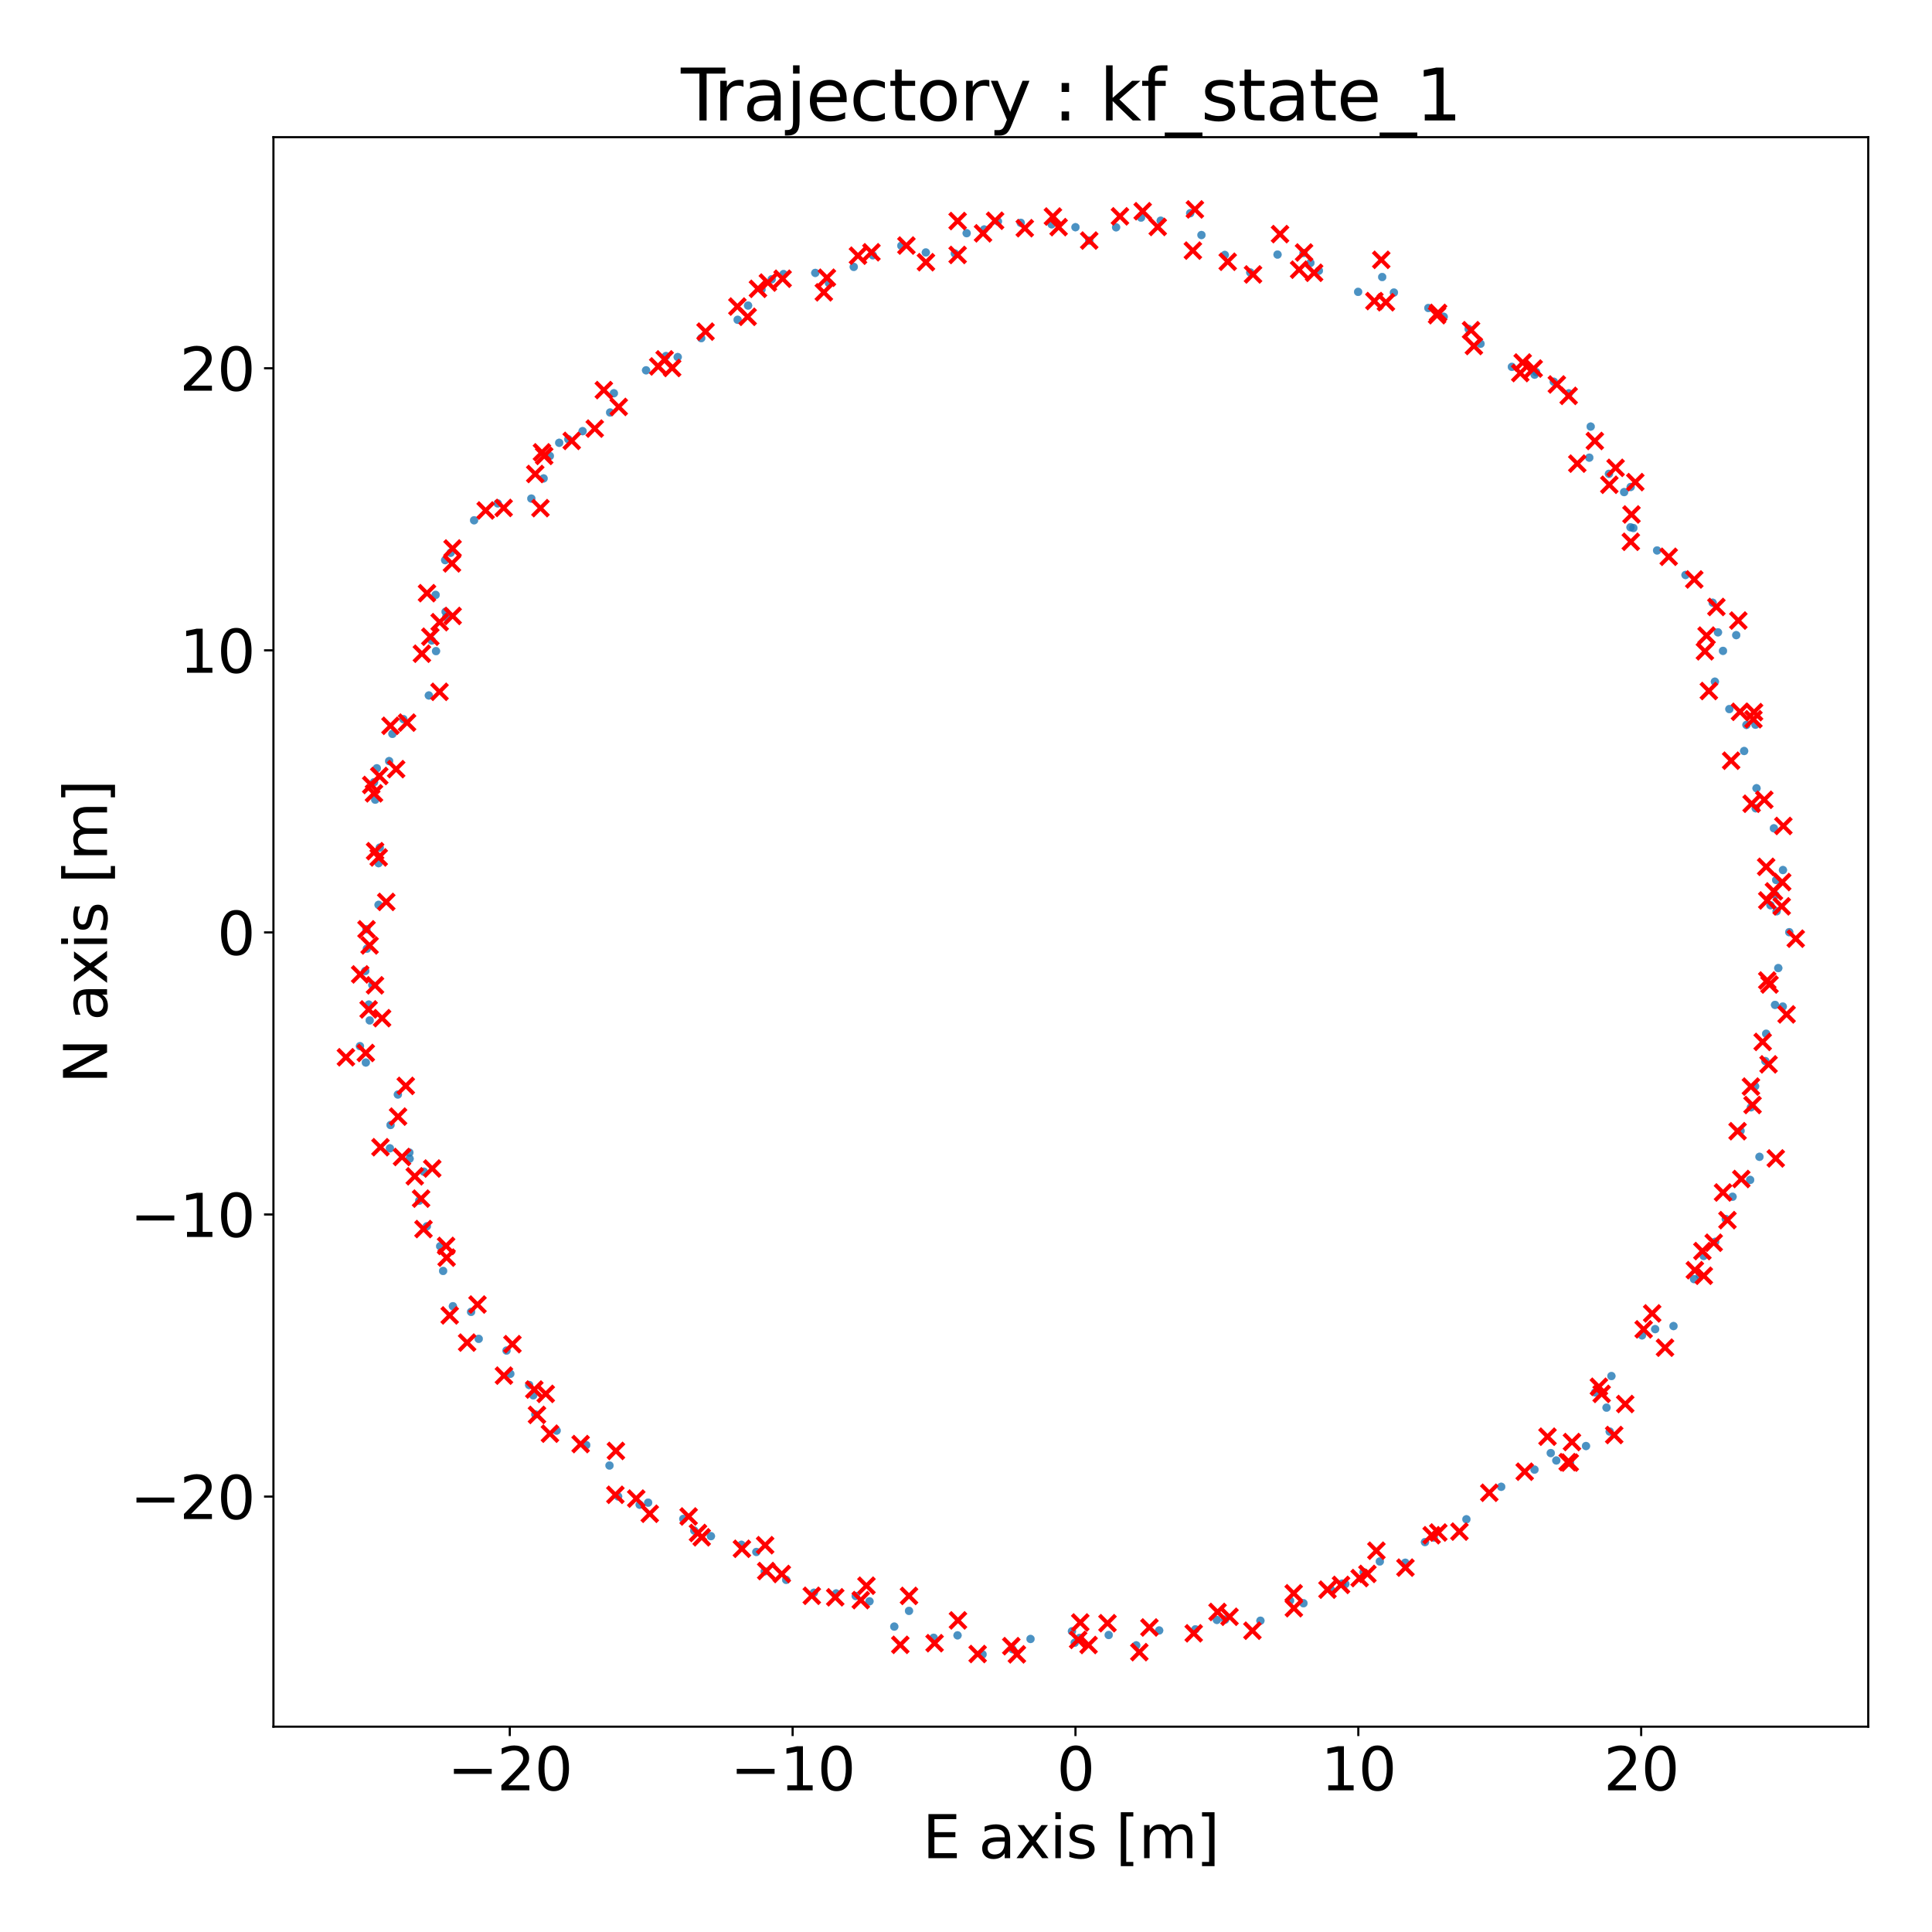 <?xml version="1.0" encoding="utf-8" standalone="no"?>
<!DOCTYPE svg PUBLIC "-//W3C//DTD SVG 1.1//EN"
  "http://www.w3.org/Graphics/SVG/1.1/DTD/svg11.dtd">
<svg xmlns:xlink="http://www.w3.org/1999/xlink" width="720pt" height="720pt" viewBox="0 0 720 720" xmlns="http://www.w3.org/2000/svg" version="1.1">
 <defs>
  <style type="text/css">*{stroke-linejoin: round; stroke-linecap: butt}</style>
 </defs>
 <g id="figure_1">
  <g id="patch_1">
   <path d="M 0 720 
L 720 720 
L 720 0 
L 0 0 
z
" style="fill: #ffffff"/>
  </g>
  <g id="axes_1">
   <g id="patch_2">
    <path d="M 101.9 643.48 
L 696.24 643.48 
L 696.24 51.12 
L 101.9 51.12 
z
" style="fill: #ffffff"/>
   </g>
   <g id="PathCollection_1">
    <defs>
     <path id="m8d73b1b37f" d="M 0 1.5 
C 0.398 1.5 0.779 1.342 1.061 1.061 
C 1.342 0.779 1.5 0.398 1.5 0 
C 1.5 -0.398 1.342 -0.779 1.061 -1.061 
C 0.779 -1.342 0.398 -1.5 0 -1.5 
C -0.398 -1.5 -0.779 -1.342 -1.061 -1.061 
C -1.342 -0.779 -1.5 -0.398 -1.5 0 
C -1.5 0.398 -1.342 0.779 -1.061 1.061 
C -0.779 1.342 -0.398 1.5 0 1.5 
z
" style="stroke: #1f77b4; stroke-opacity: 0.8; stroke-width: 0.1"/>
    </defs>
    <g clip-path="url(#p4e9934493a)">
     <use xlink:href="#m8d73b1b37f" x="400.797" y="84.675" style="fill: #1f77b4; fill-opacity: 0.8; stroke: #1f77b4; stroke-opacity: 0.8; stroke-width: 0.1"/>
     <use xlink:href="#m8d73b1b37f" x="405.924" y="89.639" style="fill: #1f77b4; fill-opacity: 0.8; stroke: #1f77b4; stroke-opacity: 0.8; stroke-width: 0.1"/>
     <use xlink:href="#m8d73b1b37f" x="415.934" y="84.713" style="fill: #1f77b4; fill-opacity: 0.8; stroke: #1f77b4; stroke-opacity: 0.8; stroke-width: 0.1"/>
     <use xlink:href="#m8d73b1b37f" x="425.235" y="81.093" style="fill: #1f77b4; fill-opacity: 0.8; stroke: #1f77b4; stroke-opacity: 0.8; stroke-width: 0.1"/>
     <use xlink:href="#m8d73b1b37f" x="432.565" y="82.24" style="fill: #1f77b4; fill-opacity: 0.8; stroke: #1f77b4; stroke-opacity: 0.8; stroke-width: 0.1"/>
     <use xlink:href="#m8d73b1b37f" x="443.553" y="79.461" style="fill: #1f77b4; fill-opacity: 0.8; stroke: #1f77b4; stroke-opacity: 0.8; stroke-width: 0.1"/>
     <use xlink:href="#m8d73b1b37f" x="447.748" y="87.59" style="fill: #1f77b4; fill-opacity: 0.8; stroke: #1f77b4; stroke-opacity: 0.8; stroke-width: 0.1"/>
     <use xlink:href="#m8d73b1b37f" x="456.45" y="95.012" style="fill: #1f77b4; fill-opacity: 0.8; stroke: #1f77b4; stroke-opacity: 0.8; stroke-width: 0.1"/>
     <use xlink:href="#m8d73b1b37f" x="465.937" y="101.531" style="fill: #1f77b4; fill-opacity: 0.8; stroke: #1f77b4; stroke-opacity: 0.8; stroke-width: 0.1"/>
     <use xlink:href="#m8d73b1b37f" x="476.097" y="94.871" style="fill: #1f77b4; fill-opacity: 0.8; stroke: #1f77b4; stroke-opacity: 0.8; stroke-width: 0.1"/>
     <use xlink:href="#m8d73b1b37f" x="485.791" y="94.279" style="fill: #1f77b4; fill-opacity: 0.8; stroke: #1f77b4; stroke-opacity: 0.8; stroke-width: 0.1"/>
     <use xlink:href="#m8d73b1b37f" x="488.363" y="97.986" style="fill: #1f77b4; fill-opacity: 0.8; stroke: #1f77b4; stroke-opacity: 0.8; stroke-width: 0.1"/>
     <use xlink:href="#m8d73b1b37f" x="491.513" y="100.877" style="fill: #1f77b4; fill-opacity: 0.8; stroke: #1f77b4; stroke-opacity: 0.8; stroke-width: 0.1"/>
     <use xlink:href="#m8d73b1b37f" x="506.134" y="108.773" style="fill: #1f77b4; fill-opacity: 0.8; stroke: #1f77b4; stroke-opacity: 0.8; stroke-width: 0.1"/>
     <use xlink:href="#m8d73b1b37f" x="515.11" y="103.241" style="fill: #1f77b4; fill-opacity: 0.8; stroke: #1f77b4; stroke-opacity: 0.8; stroke-width: 0.1"/>
     <use xlink:href="#m8d73b1b37f" x="519.471" y="109.022" style="fill: #1f77b4; fill-opacity: 0.8; stroke: #1f77b4; stroke-opacity: 0.8; stroke-width: 0.1"/>
     <use xlink:href="#m8d73b1b37f" x="532.299" y="114.785" style="fill: #1f77b4; fill-opacity: 0.8; stroke: #1f77b4; stroke-opacity: 0.8; stroke-width: 0.1"/>
     <use xlink:href="#m8d73b1b37f" x="538.024" y="118.05" style="fill: #1f77b4; fill-opacity: 0.8; stroke: #1f77b4; stroke-opacity: 0.8; stroke-width: 0.1"/>
     <use xlink:href="#m8d73b1b37f" x="547.308" y="122.587" style="fill: #1f77b4; fill-opacity: 0.8; stroke: #1f77b4; stroke-opacity: 0.8; stroke-width: 0.1"/>
     <use xlink:href="#m8d73b1b37f" x="551.753" y="128.107" style="fill: #1f77b4; fill-opacity: 0.8; stroke: #1f77b4; stroke-opacity: 0.8; stroke-width: 0.1"/>
     <use xlink:href="#m8d73b1b37f" x="563.424" y="136.72" style="fill: #1f77b4; fill-opacity: 0.8; stroke: #1f77b4; stroke-opacity: 0.8; stroke-width: 0.1"/>
     <use xlink:href="#m8d73b1b37f" x="571.91" y="139.637" style="fill: #1f77b4; fill-opacity: 0.8; stroke: #1f77b4; stroke-opacity: 0.8; stroke-width: 0.1"/>
     <use xlink:href="#m8d73b1b37f" x="572.456" y="138.634" style="fill: #1f77b4; fill-opacity: 0.8; stroke: #1f77b4; stroke-opacity: 0.8; stroke-width: 0.1"/>
     <use xlink:href="#m8d73b1b37f" x="579.05" y="142.261" style="fill: #1f77b4; fill-opacity: 0.8; stroke: #1f77b4; stroke-opacity: 0.8; stroke-width: 0.1"/>
     <use xlink:href="#m8d73b1b37f" x="584.631" y="146.589" style="fill: #1f77b4; fill-opacity: 0.8; stroke: #1f77b4; stroke-opacity: 0.8; stroke-width: 0.1"/>
     <use xlink:href="#m8d73b1b37f" x="592.799" y="158.972" style="fill: #1f77b4; fill-opacity: 0.8; stroke: #1f77b4; stroke-opacity: 0.8; stroke-width: 0.1"/>
     <use xlink:href="#m8d73b1b37f" x="592.291" y="170.549" style="fill: #1f77b4; fill-opacity: 0.8; stroke: #1f77b4; stroke-opacity: 0.8; stroke-width: 0.1"/>
     <use xlink:href="#m8d73b1b37f" x="599.607" y="176.581" style="fill: #1f77b4; fill-opacity: 0.8; stroke: #1f77b4; stroke-opacity: 0.8; stroke-width: 0.1"/>
     <use xlink:href="#m8d73b1b37f" x="607.698" y="181.487" style="fill: #1f77b4; fill-opacity: 0.8; stroke: #1f77b4; stroke-opacity: 0.8; stroke-width: 0.1"/>
     <use xlink:href="#m8d73b1b37f" x="605.265" y="183.395" style="fill: #1f77b4; fill-opacity: 0.8; stroke: #1f77b4; stroke-opacity: 0.8; stroke-width: 0.1"/>
     <use xlink:href="#m8d73b1b37f" x="607.635" y="196.499" style="fill: #1f77b4; fill-opacity: 0.8; stroke: #1f77b4; stroke-opacity: 0.8; stroke-width: 0.1"/>
     <use xlink:href="#m8d73b1b37f" x="608.722" y="196.771" style="fill: #1f77b4; fill-opacity: 0.8; stroke: #1f77b4; stroke-opacity: 0.8; stroke-width: 0.1"/>
     <use xlink:href="#m8d73b1b37f" x="617.545" y="205.139" style="fill: #1f77b4; fill-opacity: 0.8; stroke: #1f77b4; stroke-opacity: 0.8; stroke-width: 0.1"/>
     <use xlink:href="#m8d73b1b37f" x="628.136" y="214.283" style="fill: #1f77b4; fill-opacity: 0.8; stroke: #1f77b4; stroke-opacity: 0.8; stroke-width: 0.1"/>
     <use xlink:href="#m8d73b1b37f" x="638.266" y="224.624" style="fill: #1f77b4; fill-opacity: 0.8; stroke: #1f77b4; stroke-opacity: 0.8; stroke-width: 0.1"/>
     <use xlink:href="#m8d73b1b37f" x="640.24" y="235.655" style="fill: #1f77b4; fill-opacity: 0.8; stroke: #1f77b4; stroke-opacity: 0.8; stroke-width: 0.1"/>
     <use xlink:href="#m8d73b1b37f" x="647.047" y="236.702" style="fill: #1f77b4; fill-opacity: 0.8; stroke: #1f77b4; stroke-opacity: 0.8; stroke-width: 0.1"/>
     <use xlink:href="#m8d73b1b37f" x="642.108" y="242.563" style="fill: #1f77b4; fill-opacity: 0.8; stroke: #1f77b4; stroke-opacity: 0.8; stroke-width: 0.1"/>
     <use xlink:href="#m8d73b1b37f" x="639.087" y="254.032" style="fill: #1f77b4; fill-opacity: 0.8; stroke: #1f77b4; stroke-opacity: 0.8; stroke-width: 0.1"/>
     <use xlink:href="#m8d73b1b37f" x="644.481" y="264.256" style="fill: #1f77b4; fill-opacity: 0.8; stroke: #1f77b4; stroke-opacity: 0.8; stroke-width: 0.1"/>
     <use xlink:href="#m8d73b1b37f" x="650.847" y="270.151" style="fill: #1f77b4; fill-opacity: 0.8; stroke: #1f77b4; stroke-opacity: 0.8; stroke-width: 0.1"/>
     <use xlink:href="#m8d73b1b37f" x="654.197" y="270.082" style="fill: #1f77b4; fill-opacity: 0.8; stroke: #1f77b4; stroke-opacity: 0.8; stroke-width: 0.1"/>
     <use xlink:href="#m8d73b1b37f" x="649.991" y="279.88" style="fill: #1f77b4; fill-opacity: 0.8; stroke: #1f77b4; stroke-opacity: 0.8; stroke-width: 0.1"/>
     <use xlink:href="#m8d73b1b37f" x="654.606" y="293.752" style="fill: #1f77b4; fill-opacity: 0.8; stroke: #1f77b4; stroke-opacity: 0.8; stroke-width: 0.1"/>
     <use xlink:href="#m8d73b1b37f" x="654.298" y="301.23" style="fill: #1f77b4; fill-opacity: 0.8; stroke: #1f77b4; stroke-opacity: 0.8; stroke-width: 0.1"/>
     <use xlink:href="#m8d73b1b37f" x="661.075" y="308.682" style="fill: #1f77b4; fill-opacity: 0.8; stroke: #1f77b4; stroke-opacity: 0.8; stroke-width: 0.1"/>
     <use xlink:href="#m8d73b1b37f" x="664.45" y="324.244" style="fill: #1f77b4; fill-opacity: 0.8; stroke: #1f77b4; stroke-opacity: 0.8; stroke-width: 0.1"/>
     <use xlink:href="#m8d73b1b37f" x="661.921" y="327.958" style="fill: #1f77b4; fill-opacity: 0.8; stroke: #1f77b4; stroke-opacity: 0.8; stroke-width: 0.1"/>
     <use xlink:href="#m8d73b1b37f" x="661.624" y="333.551" style="fill: #1f77b4; fill-opacity: 0.8; stroke: #1f77b4; stroke-opacity: 0.8; stroke-width: 0.1"/>
     <use xlink:href="#m8d73b1b37f" x="659.803" y="337.347" style="fill: #1f77b4; fill-opacity: 0.8; stroke: #1f77b4; stroke-opacity: 0.8; stroke-width: 0.1"/>
     <use xlink:href="#m8d73b1b37f" x="662.098" y="339.602" style="fill: #1f77b4; fill-opacity: 0.8; stroke: #1f77b4; stroke-opacity: 0.8; stroke-width: 0.1"/>
     <use xlink:href="#m8d73b1b37f" x="666.803" y="347.39" style="fill: #1f77b4; fill-opacity: 0.8; stroke: #1f77b4; stroke-opacity: 0.8; stroke-width: 0.1"/>
     <use xlink:href="#m8d73b1b37f" x="662.714" y="360.773" style="fill: #1f77b4; fill-opacity: 0.8; stroke: #1f77b4; stroke-opacity: 0.8; stroke-width: 0.1"/>
     <use xlink:href="#m8d73b1b37f" x="664.391" y="375.109" style="fill: #1f77b4; fill-opacity: 0.8; stroke: #1f77b4; stroke-opacity: 0.8; stroke-width: 0.1"/>
     <use xlink:href="#m8d73b1b37f" x="661.502" y="374.492" style="fill: #1f77b4; fill-opacity: 0.8; stroke: #1f77b4; stroke-opacity: 0.8; stroke-width: 0.1"/>
     <use xlink:href="#m8d73b1b37f" x="658.193" y="385.238" style="fill: #1f77b4; fill-opacity: 0.8; stroke: #1f77b4; stroke-opacity: 0.8; stroke-width: 0.1"/>
     <use xlink:href="#m8d73b1b37f" x="657.909" y="395.441" style="fill: #1f77b4; fill-opacity: 0.8; stroke: #1f77b4; stroke-opacity: 0.8; stroke-width: 0.1"/>
     <use xlink:href="#m8d73b1b37f" x="654.075" y="404.823" style="fill: #1f77b4; fill-opacity: 0.8; stroke: #1f77b4; stroke-opacity: 0.8; stroke-width: 0.1"/>
     <use xlink:href="#m8d73b1b37f" x="652.526" y="412.672" style="fill: #1f77b4; fill-opacity: 0.8; stroke: #1f77b4; stroke-opacity: 0.8; stroke-width: 0.1"/>
     <use xlink:href="#m8d73b1b37f" x="648.652" y="421.445" style="fill: #1f77b4; fill-opacity: 0.8; stroke: #1f77b4; stroke-opacity: 0.8; stroke-width: 0.1"/>
     <use xlink:href="#m8d73b1b37f" x="655.706" y="431.11" style="fill: #1f77b4; fill-opacity: 0.8; stroke: #1f77b4; stroke-opacity: 0.8; stroke-width: 0.1"/>
     <use xlink:href="#m8d73b1b37f" x="652.237" y="439.719" style="fill: #1f77b4; fill-opacity: 0.8; stroke: #1f77b4; stroke-opacity: 0.8; stroke-width: 0.1"/>
     <use xlink:href="#m8d73b1b37f" x="645.679" y="445.991" style="fill: #1f77b4; fill-opacity: 0.8; stroke: #1f77b4; stroke-opacity: 0.8; stroke-width: 0.1"/>
     <use xlink:href="#m8d73b1b37f" x="643.138" y="454.29" style="fill: #1f77b4; fill-opacity: 0.8; stroke: #1f77b4; stroke-opacity: 0.8; stroke-width: 0.1"/>
     <use xlink:href="#m8d73b1b37f" x="639.183" y="462.792" style="fill: #1f77b4; fill-opacity: 0.8; stroke: #1f77b4; stroke-opacity: 0.8; stroke-width: 0.1"/>
     <use xlink:href="#m8d73b1b37f" x="634.902" y="468.041" style="fill: #1f77b4; fill-opacity: 0.8; stroke: #1f77b4; stroke-opacity: 0.8; stroke-width: 0.1"/>
     <use xlink:href="#m8d73b1b37f" x="633.47" y="475.193" style="fill: #1f77b4; fill-opacity: 0.8; stroke: #1f77b4; stroke-opacity: 0.8; stroke-width: 0.1"/>
     <use xlink:href="#m8d73b1b37f" x="631.305" y="476.677" style="fill: #1f77b4; fill-opacity: 0.8; stroke: #1f77b4; stroke-opacity: 0.8; stroke-width: 0.1"/>
     <use xlink:href="#m8d73b1b37f" x="623.666" y="494.191" style="fill: #1f77b4; fill-opacity: 0.8; stroke: #1f77b4; stroke-opacity: 0.8; stroke-width: 0.1"/>
     <use xlink:href="#m8d73b1b37f" x="616.833" y="495.329" style="fill: #1f77b4; fill-opacity: 0.8; stroke: #1f77b4; stroke-opacity: 0.8; stroke-width: 0.1"/>
     <use xlink:href="#m8d73b1b37f" x="611.934" y="497.658" style="fill: #1f77b4; fill-opacity: 0.8; stroke: #1f77b4; stroke-opacity: 0.8; stroke-width: 0.1"/>
     <use xlink:href="#m8d73b1b37f" x="600.529" y="512.814" style="fill: #1f77b4; fill-opacity: 0.8; stroke: #1f77b4; stroke-opacity: 0.8; stroke-width: 0.1"/>
     <use xlink:href="#m8d73b1b37f" x="594.464" y="518.927" style="fill: #1f77b4; fill-opacity: 0.8; stroke: #1f77b4; stroke-opacity: 0.8; stroke-width: 0.1"/>
     <use xlink:href="#m8d73b1b37f" x="598.708" y="524.586" style="fill: #1f77b4; fill-opacity: 0.8; stroke: #1f77b4; stroke-opacity: 0.8; stroke-width: 0.1"/>
     <use xlink:href="#m8d73b1b37f" x="599.894" y="533.498" style="fill: #1f77b4; fill-opacity: 0.8; stroke: #1f77b4; stroke-opacity: 0.8; stroke-width: 0.1"/>
     <use xlink:href="#m8d73b1b37f" x="591.058" y="538.89" style="fill: #1f77b4; fill-opacity: 0.8; stroke: #1f77b4; stroke-opacity: 0.8; stroke-width: 0.1"/>
     <use xlink:href="#m8d73b1b37f" x="585.123" y="545.135" style="fill: #1f77b4; fill-opacity: 0.8; stroke: #1f77b4; stroke-opacity: 0.8; stroke-width: 0.1"/>
     <use xlink:href="#m8d73b1b37f" x="577.927" y="541.516" style="fill: #1f77b4; fill-opacity: 0.8; stroke: #1f77b4; stroke-opacity: 0.8; stroke-width: 0.1"/>
     <use xlink:href="#m8d73b1b37f" x="579.995" y="544.283" style="fill: #1f77b4; fill-opacity: 0.8; stroke: #1f77b4; stroke-opacity: 0.8; stroke-width: 0.1"/>
     <use xlink:href="#m8d73b1b37f" x="571.865" y="547.682" style="fill: #1f77b4; fill-opacity: 0.8; stroke: #1f77b4; stroke-opacity: 0.8; stroke-width: 0.1"/>
     <use xlink:href="#m8d73b1b37f" x="559.463" y="554.088" style="fill: #1f77b4; fill-opacity: 0.8; stroke: #1f77b4; stroke-opacity: 0.8; stroke-width: 0.1"/>
     <use xlink:href="#m8d73b1b37f" x="546.485" y="566.197" style="fill: #1f77b4; fill-opacity: 0.8; stroke: #1f77b4; stroke-opacity: 0.8; stroke-width: 0.1"/>
     <use xlink:href="#m8d73b1b37f" x="534.345" y="573.021" style="fill: #1f77b4; fill-opacity: 0.8; stroke: #1f77b4; stroke-opacity: 0.8; stroke-width: 0.1"/>
     <use xlink:href="#m8d73b1b37f" x="531.054" y="574.696" style="fill: #1f77b4; fill-opacity: 0.8; stroke: #1f77b4; stroke-opacity: 0.8; stroke-width: 0.1"/>
     <use xlink:href="#m8d73b1b37f" x="523.71" y="582.376" style="fill: #1f77b4; fill-opacity: 0.8; stroke: #1f77b4; stroke-opacity: 0.8; stroke-width: 0.1"/>
     <use xlink:href="#m8d73b1b37f" x="514.216" y="581.914" style="fill: #1f77b4; fill-opacity: 0.8; stroke: #1f77b4; stroke-opacity: 0.8; stroke-width: 0.1"/>
     <use xlink:href="#m8d73b1b37f" x="508.156" y="585.887" style="fill: #1f77b4; fill-opacity: 0.8; stroke: #1f77b4; stroke-opacity: 0.8; stroke-width: 0.1"/>
     <use xlink:href="#m8d73b1b37f" x="500.186" y="590.143" style="fill: #1f77b4; fill-opacity: 0.8; stroke: #1f77b4; stroke-opacity: 0.8; stroke-width: 0.1"/>
     <use xlink:href="#m8d73b1b37f" x="501.364" y="590.321" style="fill: #1f77b4; fill-opacity: 0.8; stroke: #1f77b4; stroke-opacity: 0.8; stroke-width: 0.1"/>
     <use xlink:href="#m8d73b1b37f" x="495.986" y="592.395" style="fill: #1f77b4; fill-opacity: 0.8; stroke: #1f77b4; stroke-opacity: 0.8; stroke-width: 0.1"/>
     <use xlink:href="#m8d73b1b37f" x="485.771" y="597.485" style="fill: #1f77b4; fill-opacity: 0.8; stroke: #1f77b4; stroke-opacity: 0.8; stroke-width: 0.1"/>
     <use xlink:href="#m8d73b1b37f" x="480.769" y="596.511" style="fill: #1f77b4; fill-opacity: 0.8; stroke: #1f77b4; stroke-opacity: 0.8; stroke-width: 0.1"/>
     <use xlink:href="#m8d73b1b37f" x="469.725" y="603.984" style="fill: #1f77b4; fill-opacity: 0.8; stroke: #1f77b4; stroke-opacity: 0.8; stroke-width: 0.1"/>
     <use xlink:href="#m8d73b1b37f" x="456.55" y="603.602" style="fill: #1f77b4; fill-opacity: 0.8; stroke: #1f77b4; stroke-opacity: 0.8; stroke-width: 0.1"/>
     <use xlink:href="#m8d73b1b37f" x="453.488" y="603.692" style="fill: #1f77b4; fill-opacity: 0.8; stroke: #1f77b4; stroke-opacity: 0.8; stroke-width: 0.1"/>
     <use xlink:href="#m8d73b1b37f" x="445.476" y="607.202" style="fill: #1f77b4; fill-opacity: 0.8; stroke: #1f77b4; stroke-opacity: 0.8; stroke-width: 0.1"/>
     <use xlink:href="#m8d73b1b37f" x="431.992" y="607.628" style="fill: #1f77b4; fill-opacity: 0.8; stroke: #1f77b4; stroke-opacity: 0.8; stroke-width: 0.1"/>
     <use xlink:href="#m8d73b1b37f" x="423.441" y="613.168" style="fill: #1f77b4; fill-opacity: 0.8; stroke: #1f77b4; stroke-opacity: 0.8; stroke-width: 0.1"/>
     <use xlink:href="#m8d73b1b37f" x="413.182" y="609.327" style="fill: #1f77b4; fill-opacity: 0.8; stroke: #1f77b4; stroke-opacity: 0.8; stroke-width: 0.1"/>
     <use xlink:href="#m8d73b1b37f" x="402.359" y="610.392" style="fill: #1f77b4; fill-opacity: 0.8; stroke: #1f77b4; stroke-opacity: 0.8; stroke-width: 0.1"/>
     <use xlink:href="#m8d73b1b37f" x="400.517" y="612.209" style="fill: #1f77b4; fill-opacity: 0.8; stroke: #1f77b4; stroke-opacity: 0.8; stroke-width: 0.1"/>
     <use xlink:href="#m8d73b1b37f" x="399.479" y="607.929" style="fill: #1f77b4; fill-opacity: 0.8; stroke: #1f77b4; stroke-opacity: 0.8; stroke-width: 0.1"/>
     <use xlink:href="#m8d73b1b37f" x="384.045" y="610.799" style="fill: #1f77b4; fill-opacity: 0.8; stroke: #1f77b4; stroke-opacity: 0.8; stroke-width: 0.1"/>
     <use xlink:href="#m8d73b1b37f" x="377.314" y="614.605" style="fill: #1f77b4; fill-opacity: 0.8; stroke: #1f77b4; stroke-opacity: 0.8; stroke-width: 0.1"/>
     <use xlink:href="#m8d73b1b37f" x="366.177" y="616.555" style="fill: #1f77b4; fill-opacity: 0.8; stroke: #1f77b4; stroke-opacity: 0.8; stroke-width: 0.1"/>
     <use xlink:href="#m8d73b1b37f" x="356.843" y="609.447" style="fill: #1f77b4; fill-opacity: 0.8; stroke: #1f77b4; stroke-opacity: 0.8; stroke-width: 0.1"/>
     <use xlink:href="#m8d73b1b37f" x="347.947" y="610.339" style="fill: #1f77b4; fill-opacity: 0.8; stroke: #1f77b4; stroke-opacity: 0.8; stroke-width: 0.1"/>
     <use xlink:href="#m8d73b1b37f" x="338.759" y="600.329" style="fill: #1f77b4; fill-opacity: 0.8; stroke: #1f77b4; stroke-opacity: 0.8; stroke-width: 0.1"/>
     <use xlink:href="#m8d73b1b37f" x="333.272" y="606.184" style="fill: #1f77b4; fill-opacity: 0.8; stroke: #1f77b4; stroke-opacity: 0.8; stroke-width: 0.1"/>
     <use xlink:href="#m8d73b1b37f" x="324.035" y="596.766" style="fill: #1f77b4; fill-opacity: 0.8; stroke: #1f77b4; stroke-opacity: 0.8; stroke-width: 0.1"/>
     <use xlink:href="#m8d73b1b37f" x="318.885" y="594.77" style="fill: #1f77b4; fill-opacity: 0.8; stroke: #1f77b4; stroke-opacity: 0.8; stroke-width: 0.1"/>
     <use xlink:href="#m8d73b1b37f" x="311.599" y="593.835" style="fill: #1f77b4; fill-opacity: 0.8; stroke: #1f77b4; stroke-opacity: 0.8; stroke-width: 0.1"/>
     <use xlink:href="#m8d73b1b37f" x="303.307" y="593.57" style="fill: #1f77b4; fill-opacity: 0.8; stroke: #1f77b4; stroke-opacity: 0.8; stroke-width: 0.1"/>
     <use xlink:href="#m8d73b1b37f" x="292.984" y="588.764" style="fill: #1f77b4; fill-opacity: 0.8; stroke: #1f77b4; stroke-opacity: 0.8; stroke-width: 0.1"/>
     <use xlink:href="#m8d73b1b37f" x="284.975" y="585.593" style="fill: #1f77b4; fill-opacity: 0.8; stroke: #1f77b4; stroke-opacity: 0.8; stroke-width: 0.1"/>
     <use xlink:href="#m8d73b1b37f" x="281.871" y="578.368" style="fill: #1f77b4; fill-opacity: 0.8; stroke: #1f77b4; stroke-opacity: 0.8; stroke-width: 0.1"/>
     <use xlink:href="#m8d73b1b37f" x="276.315" y="575.698" style="fill: #1f77b4; fill-opacity: 0.8; stroke: #1f77b4; stroke-opacity: 0.8; stroke-width: 0.1"/>
     <use xlink:href="#m8d73b1b37f" x="264.944" y="572.482" style="fill: #1f77b4; fill-opacity: 0.8; stroke: #1f77b4; stroke-opacity: 0.8; stroke-width: 0.1"/>
     <use xlink:href="#m8d73b1b37f" x="258.732" y="570.394" style="fill: #1f77b4; fill-opacity: 0.8; stroke: #1f77b4; stroke-opacity: 0.8; stroke-width: 0.1"/>
     <use xlink:href="#m8d73b1b37f" x="254.644" y="566.058" style="fill: #1f77b4; fill-opacity: 0.8; stroke: #1f77b4; stroke-opacity: 0.8; stroke-width: 0.1"/>
     <use xlink:href="#m8d73b1b37f" x="241.557" y="559.993" style="fill: #1f77b4; fill-opacity: 0.8; stroke: #1f77b4; stroke-opacity: 0.8; stroke-width: 0.1"/>
     <use xlink:href="#m8d73b1b37f" x="238.385" y="560.755" style="fill: #1f77b4; fill-opacity: 0.8; stroke: #1f77b4; stroke-opacity: 0.8; stroke-width: 0.1"/>
     <use xlink:href="#m8d73b1b37f" x="230.365" y="557.684" style="fill: #1f77b4; fill-opacity: 0.8; stroke: #1f77b4; stroke-opacity: 0.8; stroke-width: 0.1"/>
     <use xlink:href="#m8d73b1b37f" x="227.146" y="546.157" style="fill: #1f77b4; fill-opacity: 0.8; stroke: #1f77b4; stroke-opacity: 0.8; stroke-width: 0.1"/>
     <use xlink:href="#m8d73b1b37f" x="218.477" y="538.548" style="fill: #1f77b4; fill-opacity: 0.8; stroke: #1f77b4; stroke-opacity: 0.8; stroke-width: 0.1"/>
     <use xlink:href="#m8d73b1b37f" x="207.444" y="533.142" style="fill: #1f77b4; fill-opacity: 0.8; stroke: #1f77b4; stroke-opacity: 0.8; stroke-width: 0.1"/>
     <use xlink:href="#m8d73b1b37f" x="199.507" y="527.099" style="fill: #1f77b4; fill-opacity: 0.8; stroke: #1f77b4; stroke-opacity: 0.8; stroke-width: 0.1"/>
     <use xlink:href="#m8d73b1b37f" x="198.725" y="520" style="fill: #1f77b4; fill-opacity: 0.8; stroke: #1f77b4; stroke-opacity: 0.8; stroke-width: 0.1"/>
     <use xlink:href="#m8d73b1b37f" x="197.207" y="516.147" style="fill: #1f77b4; fill-opacity: 0.8; stroke: #1f77b4; stroke-opacity: 0.8; stroke-width: 0.1"/>
     <use xlink:href="#m8d73b1b37f" x="190.181" y="511.983" style="fill: #1f77b4; fill-opacity: 0.8; stroke: #1f77b4; stroke-opacity: 0.8; stroke-width: 0.1"/>
     <use xlink:href="#m8d73b1b37f" x="188.766" y="503.321" style="fill: #1f77b4; fill-opacity: 0.8; stroke: #1f77b4; stroke-opacity: 0.8; stroke-width: 0.1"/>
     <use xlink:href="#m8d73b1b37f" x="178.401" y="498.953" style="fill: #1f77b4; fill-opacity: 0.8; stroke: #1f77b4; stroke-opacity: 0.8; stroke-width: 0.1"/>
     <use xlink:href="#m8d73b1b37f" x="175.567" y="488.902" style="fill: #1f77b4; fill-opacity: 0.8; stroke: #1f77b4; stroke-opacity: 0.8; stroke-width: 0.1"/>
     <use xlink:href="#m8d73b1b37f" x="168.78" y="486.787" style="fill: #1f77b4; fill-opacity: 0.8; stroke: #1f77b4; stroke-opacity: 0.8; stroke-width: 0.1"/>
     <use xlink:href="#m8d73b1b37f" x="165.133" y="473.642" style="fill: #1f77b4; fill-opacity: 0.8; stroke: #1f77b4; stroke-opacity: 0.8; stroke-width: 0.1"/>
     <use xlink:href="#m8d73b1b37f" x="164.038" y="464.436" style="fill: #1f77b4; fill-opacity: 0.8; stroke: #1f77b4; stroke-opacity: 0.8; stroke-width: 0.1"/>
     <use xlink:href="#m8d73b1b37f" x="159.058" y="457.016" style="fill: #1f77b4; fill-opacity: 0.8; stroke: #1f77b4; stroke-opacity: 0.8; stroke-width: 0.1"/>
     <use xlink:href="#m8d73b1b37f" x="156.238" y="447.467" style="fill: #1f77b4; fill-opacity: 0.8; stroke: #1f77b4; stroke-opacity: 0.8; stroke-width: 0.1"/>
     <use xlink:href="#m8d73b1b37f" x="157.973" y="436.643" style="fill: #1f77b4; fill-opacity: 0.8; stroke: #1f77b4; stroke-opacity: 0.8; stroke-width: 0.1"/>
     <use xlink:href="#m8d73b1b37f" x="152.569" y="429.521" style="fill: #1f77b4; fill-opacity: 0.8; stroke: #1f77b4; stroke-opacity: 0.8; stroke-width: 0.1"/>
     <use xlink:href="#m8d73b1b37f" x="152.647" y="431.817" style="fill: #1f77b4; fill-opacity: 0.8; stroke: #1f77b4; stroke-opacity: 0.8; stroke-width: 0.1"/>
     <use xlink:href="#m8d73b1b37f" x="145.307" y="427.95" style="fill: #1f77b4; fill-opacity: 0.8; stroke: #1f77b4; stroke-opacity: 0.8; stroke-width: 0.1"/>
     <use xlink:href="#m8d73b1b37f" x="145.537" y="419.263" style="fill: #1f77b4; fill-opacity: 0.8; stroke: #1f77b4; stroke-opacity: 0.8; stroke-width: 0.1"/>
     <use xlink:href="#m8d73b1b37f" x="148.274" y="407.895" style="fill: #1f77b4; fill-opacity: 0.8; stroke: #1f77b4; stroke-opacity: 0.8; stroke-width: 0.1"/>
     <use xlink:href="#m8d73b1b37f" x="136.332" y="395.975" style="fill: #1f77b4; fill-opacity: 0.8; stroke: #1f77b4; stroke-opacity: 0.8; stroke-width: 0.1"/>
     <use xlink:href="#m8d73b1b37f" x="134.153" y="389.875" style="fill: #1f77b4; fill-opacity: 0.8; stroke: #1f77b4; stroke-opacity: 0.8; stroke-width: 0.1"/>
     <use xlink:href="#m8d73b1b37f" x="137.775" y="380.278" style="fill: #1f77b4; fill-opacity: 0.8; stroke: #1f77b4; stroke-opacity: 0.8; stroke-width: 0.1"/>
     <use xlink:href="#m8d73b1b37f" x="137.436" y="374.372" style="fill: #1f77b4; fill-opacity: 0.8; stroke: #1f77b4; stroke-opacity: 0.8; stroke-width: 0.1"/>
     <use xlink:href="#m8d73b1b37f" x="138.768" y="367.106" style="fill: #1f77b4; fill-opacity: 0.8; stroke: #1f77b4; stroke-opacity: 0.8; stroke-width: 0.1"/>
     <use xlink:href="#m8d73b1b37f" x="136.132" y="361.859" style="fill: #1f77b4; fill-opacity: 0.8; stroke: #1f77b4; stroke-opacity: 0.8; stroke-width: 0.1"/>
     <use xlink:href="#m8d73b1b37f" x="136.734" y="353.55" style="fill: #1f77b4; fill-opacity: 0.8; stroke: #1f77b4; stroke-opacity: 0.8; stroke-width: 0.1"/>
     <use xlink:href="#m8d73b1b37f" x="136.553" y="346.304" style="fill: #1f77b4; fill-opacity: 0.8; stroke: #1f77b4; stroke-opacity: 0.8; stroke-width: 0.1"/>
     <use xlink:href="#m8d73b1b37f" x="141.078" y="337.215" style="fill: #1f77b4; fill-opacity: 0.8; stroke: #1f77b4; stroke-opacity: 0.8; stroke-width: 0.1"/>
     <use xlink:href="#m8d73b1b37f" x="141.077" y="321.683" style="fill: #1f77b4; fill-opacity: 0.8; stroke: #1f77b4; stroke-opacity: 0.8; stroke-width: 0.1"/>
     <use xlink:href="#m8d73b1b37f" x="141.518" y="315.89" style="fill: #1f77b4; fill-opacity: 0.8; stroke: #1f77b4; stroke-opacity: 0.8; stroke-width: 0.1"/>
     <use xlink:href="#m8d73b1b37f" x="139.834" y="298.019" style="fill: #1f77b4; fill-opacity: 0.8; stroke: #1f77b4; stroke-opacity: 0.8; stroke-width: 0.1"/>
     <use xlink:href="#m8d73b1b37f" x="139.379" y="291.522" style="fill: #1f77b4; fill-opacity: 0.8; stroke: #1f77b4; stroke-opacity: 0.8; stroke-width: 0.1"/>
     <use xlink:href="#m8d73b1b37f" x="140.431" y="286.311" style="fill: #1f77b4; fill-opacity: 0.8; stroke: #1f77b4; stroke-opacity: 0.8; stroke-width: 0.1"/>
     <use xlink:href="#m8d73b1b37f" x="145.022" y="283.641" style="fill: #1f77b4; fill-opacity: 0.8; stroke: #1f77b4; stroke-opacity: 0.8; stroke-width: 0.1"/>
     <use xlink:href="#m8d73b1b37f" x="146.242" y="273.498" style="fill: #1f77b4; fill-opacity: 0.8; stroke: #1f77b4; stroke-opacity: 0.8; stroke-width: 0.1"/>
     <use xlink:href="#m8d73b1b37f" x="150.327" y="268.004" style="fill: #1f77b4; fill-opacity: 0.8; stroke: #1f77b4; stroke-opacity: 0.8; stroke-width: 0.1"/>
     <use xlink:href="#m8d73b1b37f" x="159.816" y="259.183" style="fill: #1f77b4; fill-opacity: 0.8; stroke: #1f77b4; stroke-opacity: 0.8; stroke-width: 0.1"/>
     <use xlink:href="#m8d73b1b37f" x="162.492" y="242.652" style="fill: #1f77b4; fill-opacity: 0.8; stroke: #1f77b4; stroke-opacity: 0.8; stroke-width: 0.1"/>
     <use xlink:href="#m8d73b1b37f" x="160.896" y="238.702" style="fill: #1f77b4; fill-opacity: 0.8; stroke: #1f77b4; stroke-opacity: 0.8; stroke-width: 0.1"/>
     <use xlink:href="#m8d73b1b37f" x="166.298" y="229.961" style="fill: #1f77b4; fill-opacity: 0.8; stroke: #1f77b4; stroke-opacity: 0.8; stroke-width: 0.1"/>
     <use xlink:href="#m8d73b1b37f" x="166.059" y="227.978" style="fill: #1f77b4; fill-opacity: 0.8; stroke: #1f77b4; stroke-opacity: 0.8; stroke-width: 0.1"/>
     <use xlink:href="#m8d73b1b37f" x="162.354" y="221.696" style="fill: #1f77b4; fill-opacity: 0.8; stroke: #1f77b4; stroke-opacity: 0.8; stroke-width: 0.1"/>
     <use xlink:href="#m8d73b1b37f" x="165.896" y="208.758" style="fill: #1f77b4; fill-opacity: 0.8; stroke: #1f77b4; stroke-opacity: 0.8; stroke-width: 0.1"/>
     <use xlink:href="#m8d73b1b37f" x="167.944" y="205.995" style="fill: #1f77b4; fill-opacity: 0.8; stroke: #1f77b4; stroke-opacity: 0.8; stroke-width: 0.1"/>
     <use xlink:href="#m8d73b1b37f" x="176.68" y="193.895" style="fill: #1f77b4; fill-opacity: 0.8; stroke: #1f77b4; stroke-opacity: 0.8; stroke-width: 0.1"/>
     <use xlink:href="#m8d73b1b37f" x="185.478" y="187.612" style="fill: #1f77b4; fill-opacity: 0.8; stroke: #1f77b4; stroke-opacity: 0.8; stroke-width: 0.1"/>
     <use xlink:href="#m8d73b1b37f" x="198.014" y="185.799" style="fill: #1f77b4; fill-opacity: 0.8; stroke: #1f77b4; stroke-opacity: 0.8; stroke-width: 0.1"/>
     <use xlink:href="#m8d73b1b37f" x="202.586" y="178.29" style="fill: #1f77b4; fill-opacity: 0.8; stroke: #1f77b4; stroke-opacity: 0.8; stroke-width: 0.1"/>
     <use xlink:href="#m8d73b1b37f" x="204.912" y="169.928" style="fill: #1f77b4; fill-opacity: 0.8; stroke: #1f77b4; stroke-opacity: 0.8; stroke-width: 0.1"/>
     <use xlink:href="#m8d73b1b37f" x="211.794" y="163.701" style="fill: #1f77b4; fill-opacity: 0.8; stroke: #1f77b4; stroke-opacity: 0.8; stroke-width: 0.1"/>
     <use xlink:href="#m8d73b1b37f" x="208.398" y="165.017" style="fill: #1f77b4; fill-opacity: 0.8; stroke: #1f77b4; stroke-opacity: 0.8; stroke-width: 0.1"/>
     <use xlink:href="#m8d73b1b37f" x="217.123" y="160.68" style="fill: #1f77b4; fill-opacity: 0.8; stroke: #1f77b4; stroke-opacity: 0.8; stroke-width: 0.1"/>
     <use xlink:href="#m8d73b1b37f" x="227.372" y="153.723" style="fill: #1f77b4; fill-opacity: 0.8; stroke: #1f77b4; stroke-opacity: 0.8; stroke-width: 0.1"/>
     <use xlink:href="#m8d73b1b37f" x="228.77" y="146.556" style="fill: #1f77b4; fill-opacity: 0.8; stroke: #1f77b4; stroke-opacity: 0.8; stroke-width: 0.1"/>
     <use xlink:href="#m8d73b1b37f" x="240.771" y="138.001" style="fill: #1f77b4; fill-opacity: 0.8; stroke: #1f77b4; stroke-opacity: 0.8; stroke-width: 0.1"/>
     <use xlink:href="#m8d73b1b37f" x="248.176" y="132.692" style="fill: #1f77b4; fill-opacity: 0.8; stroke: #1f77b4; stroke-opacity: 0.8; stroke-width: 0.1"/>
     <use xlink:href="#m8d73b1b37f" x="252.565" y="133.063" style="fill: #1f77b4; fill-opacity: 0.8; stroke: #1f77b4; stroke-opacity: 0.8; stroke-width: 0.1"/>
     <use xlink:href="#m8d73b1b37f" x="261.328" y="126.021" style="fill: #1f77b4; fill-opacity: 0.8; stroke: #1f77b4; stroke-opacity: 0.8; stroke-width: 0.1"/>
     <use xlink:href="#m8d73b1b37f" x="274.894" y="119.177" style="fill: #1f77b4; fill-opacity: 0.8; stroke: #1f77b4; stroke-opacity: 0.8; stroke-width: 0.1"/>
     <use xlink:href="#m8d73b1b37f" x="278.786" y="113.871" style="fill: #1f77b4; fill-opacity: 0.8; stroke: #1f77b4; stroke-opacity: 0.8; stroke-width: 0.1"/>
     <use xlink:href="#m8d73b1b37f" x="283.804" y="107.872" style="fill: #1f77b4; fill-opacity: 0.8; stroke: #1f77b4; stroke-opacity: 0.8; stroke-width: 0.1"/>
     <use xlink:href="#m8d73b1b37f" x="287.595" y="104.081" style="fill: #1f77b4; fill-opacity: 0.8; stroke: #1f77b4; stroke-opacity: 0.8; stroke-width: 0.1"/>
     <use xlink:href="#m8d73b1b37f" x="292.006" y="102.136" style="fill: #1f77b4; fill-opacity: 0.8; stroke: #1f77b4; stroke-opacity: 0.8; stroke-width: 0.1"/>
     <use xlink:href="#m8d73b1b37f" x="303.836" y="101.701" style="fill: #1f77b4; fill-opacity: 0.8; stroke: #1f77b4; stroke-opacity: 0.8; stroke-width: 0.1"/>
     <use xlink:href="#m8d73b1b37f" x="308.92" y="105.475" style="fill: #1f77b4; fill-opacity: 0.8; stroke: #1f77b4; stroke-opacity: 0.8; stroke-width: 0.1"/>
     <use xlink:href="#m8d73b1b37f" x="318.174" y="99.463" style="fill: #1f77b4; fill-opacity: 0.8; stroke: #1f77b4; stroke-opacity: 0.8; stroke-width: 0.1"/>
     <use xlink:href="#m8d73b1b37f" x="325.273" y="95.123" style="fill: #1f77b4; fill-opacity: 0.8; stroke: #1f77b4; stroke-opacity: 0.8; stroke-width: 0.1"/>
     <use xlink:href="#m8d73b1b37f" x="335.903" y="91.58" style="fill: #1f77b4; fill-opacity: 0.8; stroke: #1f77b4; stroke-opacity: 0.8; stroke-width: 0.1"/>
     <use xlink:href="#m8d73b1b37f" x="345.029" y="94.084" style="fill: #1f77b4; fill-opacity: 0.8; stroke: #1f77b4; stroke-opacity: 0.8; stroke-width: 0.1"/>
     <use xlink:href="#m8d73b1b37f" x="355.842" y="94.462" style="fill: #1f77b4; fill-opacity: 0.8; stroke: #1f77b4; stroke-opacity: 0.8; stroke-width: 0.1"/>
     <use xlink:href="#m8d73b1b37f" x="360.246" y="86.909" style="fill: #1f77b4; fill-opacity: 0.8; stroke: #1f77b4; stroke-opacity: 0.8; stroke-width: 0.1"/>
     <use xlink:href="#m8d73b1b37f" x="366.766" y="85.515" style="fill: #1f77b4; fill-opacity: 0.8; stroke: #1f77b4; stroke-opacity: 0.8; stroke-width: 0.1"/>
     <use xlink:href="#m8d73b1b37f" x="371.895" y="82.508" style="fill: #1f77b4; fill-opacity: 0.8; stroke: #1f77b4; stroke-opacity: 0.8; stroke-width: 0.1"/>
     <use xlink:href="#m8d73b1b37f" x="380.398" y="83.029" style="fill: #1f77b4; fill-opacity: 0.8; stroke: #1f77b4; stroke-opacity: 0.8; stroke-width: 0.1"/>
     <use xlink:href="#m8d73b1b37f" x="391.913" y="83.598" style="fill: #1f77b4; fill-opacity: 0.8; stroke: #1f77b4; stroke-opacity: 0.8; stroke-width: 0.1"/>
    </g>
   </g>
   <g id="PathCollection_2">
    <defs>
     <path id="m0d348333f2" d="M -3 3 
L 3 -3 
M -3 -3 
L 3 3 
" style="stroke: #ff0000; stroke-width: 1.5"/>
    </defs>
    <g clip-path="url(#p4e9934493a)">
     <use xlink:href="#m0d348333f2" x="392.394" y="80.696" style="fill: #ff0000; stroke: #ff0000; stroke-width: 1.5"/>
     <use xlink:href="#m0d348333f2" x="405.916" y="89.651" style="fill: #ff0000; stroke: #ff0000; stroke-width: 1.5"/>
     <use xlink:href="#m0d348333f2" x="417.372" y="80.622" style="fill: #ff0000; stroke: #ff0000; stroke-width: 1.5"/>
     <use xlink:href="#m0d348333f2" x="425.845" y="78.715" style="fill: #ff0000; stroke: #ff0000; stroke-width: 1.5"/>
     <use xlink:href="#m0d348333f2" x="431.454" y="84.574" style="fill: #ff0000; stroke: #ff0000; stroke-width: 1.5"/>
     <use xlink:href="#m0d348333f2" x="445.304" y="78.045" style="fill: #ff0000; stroke: #ff0000; stroke-width: 1.5"/>
     <use xlink:href="#m0d348333f2" x="444.55" y="93.397" style="fill: #ff0000; stroke: #ff0000; stroke-width: 1.5"/>
     <use xlink:href="#m0d348333f2" x="457.533" y="97.546" style="fill: #ff0000; stroke: #ff0000; stroke-width: 1.5"/>
     <use xlink:href="#m0d348333f2" x="466.967" y="102.281" style="fill: #ff0000; stroke: #ff0000; stroke-width: 1.5"/>
     <use xlink:href="#m0d348333f2" x="477.029" y="87.246" style="fill: #ff0000; stroke: #ff0000; stroke-width: 1.5"/>
     <use xlink:href="#m0d348333f2" x="485.981" y="94.098" style="fill: #ff0000; stroke: #ff0000; stroke-width: 1.5"/>
     <use xlink:href="#m0d348333f2" x="484.135" y="100.504" style="fill: #ff0000; stroke: #ff0000; stroke-width: 1.5"/>
     <use xlink:href="#m0d348333f2" x="489.721" y="101.658" style="fill: #ff0000; stroke: #ff0000; stroke-width: 1.5"/>
     <use xlink:href="#m0d348333f2" x="512.189" y="112.205" style="fill: #ff0000; stroke: #ff0000; stroke-width: 1.5"/>
     <use xlink:href="#m0d348333f2" x="514.752" y="96.832" style="fill: #ff0000; stroke: #ff0000; stroke-width: 1.5"/>
     <use xlink:href="#m0d348333f2" x="516.49" y="112.64" style="fill: #ff0000; stroke: #ff0000; stroke-width: 1.5"/>
     <use xlink:href="#m0d348333f2" x="535.926" y="116.607" style="fill: #ff0000; stroke: #ff0000; stroke-width: 1.5"/>
     <use xlink:href="#m0d348333f2" x="535.551" y="117.458" style="fill: #ff0000; stroke: #ff0000; stroke-width: 1.5"/>
     <use xlink:href="#m0d348333f2" x="548.216" y="123.058" style="fill: #ff0000; stroke: #ff0000; stroke-width: 1.5"/>
     <use xlink:href="#m0d348333f2" x="549.275" y="128.943" style="fill: #ff0000; stroke: #ff0000; stroke-width: 1.5"/>
     <use xlink:href="#m0d348333f2" x="566.554" y="139.022" style="fill: #ff0000; stroke: #ff0000; stroke-width: 1.5"/>
     <use xlink:href="#m0d348333f2" x="571.564" y="137.346" style="fill: #ff0000; stroke: #ff0000; stroke-width: 1.5"/>
     <use xlink:href="#m0d348333f2" x="567.461" y="135.094" style="fill: #ff0000; stroke: #ff0000; stroke-width: 1.5"/>
     <use xlink:href="#m0d348333f2" x="580.189" y="143.276" style="fill: #ff0000; stroke: #ff0000; stroke-width: 1.5"/>
     <use xlink:href="#m0d348333f2" x="584.593" y="147.53" style="fill: #ff0000; stroke: #ff0000; stroke-width: 1.5"/>
     <use xlink:href="#m0d348333f2" x="594.35" y="164.337" style="fill: #ff0000; stroke: #ff0000; stroke-width: 1.5"/>
     <use xlink:href="#m0d348333f2" x="587.812" y="172.78" style="fill: #ff0000; stroke: #ff0000; stroke-width: 1.5"/>
     <use xlink:href="#m0d348333f2" x="602.085" y="174.346" style="fill: #ff0000; stroke: #ff0000; stroke-width: 1.5"/>
     <use xlink:href="#m0d348333f2" x="609.424" y="179.67" style="fill: #ff0000; stroke: #ff0000; stroke-width: 1.5"/>
     <use xlink:href="#m0d348333f2" x="599.752" y="180.655" style="fill: #ff0000; stroke: #ff0000; stroke-width: 1.5"/>
     <use xlink:href="#m0d348333f2" x="607.756" y="201.905" style="fill: #ff0000; stroke: #ff0000; stroke-width: 1.5"/>
     <use xlink:href="#m0d348333f2" x="608.005" y="191.724" style="fill: #ff0000; stroke: #ff0000; stroke-width: 1.5"/>
     <use xlink:href="#m0d348333f2" x="621.877" y="207.494" style="fill: #ff0000; stroke: #ff0000; stroke-width: 1.5"/>
     <use xlink:href="#m0d348333f2" x="631.405" y="215.947" style="fill: #ff0000; stroke: #ff0000; stroke-width: 1.5"/>
     <use xlink:href="#m0d348333f2" x="639.643" y="226.195" style="fill: #ff0000; stroke: #ff0000; stroke-width: 1.5"/>
     <use xlink:href="#m0d348333f2" x="635.989" y="236.869" style="fill: #ff0000; stroke: #ff0000; stroke-width: 1.5"/>
     <use xlink:href="#m0d348333f2" x="647.824" y="231.259" style="fill: #ff0000; stroke: #ff0000; stroke-width: 1.5"/>
     <use xlink:href="#m0d348333f2" x="635.373" y="242.725" style="fill: #ff0000; stroke: #ff0000; stroke-width: 1.5"/>
     <use xlink:href="#m0d348333f2" x="636.837" y="257.518" style="fill: #ff0000; stroke: #ff0000; stroke-width: 1.5"/>
     <use xlink:href="#m0d348333f2" x="648.448" y="265.268" style="fill: #ff0000; stroke: #ff0000; stroke-width: 1.5"/>
     <use xlink:href="#m0d348333f2" x="653.447" y="268.037" style="fill: #ff0000; stroke: #ff0000; stroke-width: 1.5"/>
     <use xlink:href="#m0d348333f2" x="653.685" y="265.39" style="fill: #ff0000; stroke: #ff0000; stroke-width: 1.5"/>
     <use xlink:href="#m0d348333f2" x="645.145" y="283.491" style="fill: #ff0000; stroke: #ff0000; stroke-width: 1.5"/>
     <use xlink:href="#m0d348333f2" x="657.504" y="298.055" style="fill: #ff0000; stroke: #ff0000; stroke-width: 1.5"/>
     <use xlink:href="#m0d348333f2" x="652.778" y="299.53" style="fill: #ff0000; stroke: #ff0000; stroke-width: 1.5"/>
     <use xlink:href="#m0d348333f2" x="664.606" y="307.805" style="fill: #ff0000; stroke: #ff0000; stroke-width: 1.5"/>
     <use xlink:href="#m0d348333f2" x="664.175" y="328.721" style="fill: #ff0000; stroke: #ff0000; stroke-width: 1.5"/>
     <use xlink:href="#m0d348333f2" x="658.197" y="323.037" style="fill: #ff0000; stroke: #ff0000; stroke-width: 1.5"/>
     <use xlink:href="#m0d348333f2" x="661.092" y="332.196" style="fill: #ff0000; stroke: #ff0000; stroke-width: 1.5"/>
     <use xlink:href="#m0d348333f2" x="658.608" y="335.57" style="fill: #ff0000; stroke: #ff0000; stroke-width: 1.5"/>
     <use xlink:href="#m0d348333f2" x="663.99" y="337.766" style="fill: #ff0000; stroke: #ff0000; stroke-width: 1.5"/>
     <use xlink:href="#m0d348333f2" x="669.225" y="349.818" style="fill: #ff0000; stroke: #ff0000; stroke-width: 1.5"/>
     <use xlink:href="#m0d348333f2" x="658.605" y="365.4" style="fill: #ff0000; stroke: #ff0000; stroke-width: 1.5"/>
     <use xlink:href="#m0d348333f2" x="665.808" y="378.033" style="fill: #ff0000; stroke: #ff0000; stroke-width: 1.5"/>
     <use xlink:href="#m0d348333f2" x="659.448" y="366.897" style="fill: #ff0000; stroke: #ff0000; stroke-width: 1.5"/>
     <use xlink:href="#m0d348333f2" x="656.897" y="388.286" style="fill: #ff0000; stroke: #ff0000; stroke-width: 1.5"/>
     <use xlink:href="#m0d348333f2" x="659.089" y="396.657" style="fill: #ff0000; stroke: #ff0000; stroke-width: 1.5"/>
     <use xlink:href="#m0d348333f2" x="652.518" y="404.941" style="fill: #ff0000; stroke: #ff0000; stroke-width: 1.5"/>
     <use xlink:href="#m0d348333f2" x="653.123" y="411.801" style="fill: #ff0000; stroke: #ff0000; stroke-width: 1.5"/>
     <use xlink:href="#m0d348333f2" x="647.544" y="421.565" style="fill: #ff0000; stroke: #ff0000; stroke-width: 1.5"/>
     <use xlink:href="#m0d348333f2" x="661.778" y="431.712" style="fill: #ff0000; stroke: #ff0000; stroke-width: 1.5"/>
     <use xlink:href="#m0d348333f2" x="648.927" y="439.382" style="fill: #ff0000; stroke: #ff0000; stroke-width: 1.5"/>
     <use xlink:href="#m0d348333f2" x="642.127" y="444.403" style="fill: #ff0000; stroke: #ff0000; stroke-width: 1.5"/>
     <use xlink:href="#m0d348333f2" x="643.775" y="454.715" style="fill: #ff0000; stroke: #ff0000; stroke-width: 1.5"/>
     <use xlink:href="#m0d348333f2" x="638.648" y="463.13" style="fill: #ff0000; stroke: #ff0000; stroke-width: 1.5"/>
     <use xlink:href="#m0d348333f2" x="634.434" y="466.238" style="fill: #ff0000; stroke: #ff0000; stroke-width: 1.5"/>
     <use xlink:href="#m0d348333f2" x="634.961" y="475.434" style="fill: #ff0000; stroke: #ff0000; stroke-width: 1.5"/>
     <use xlink:href="#m0d348333f2" x="631.615" y="473.36" style="fill: #ff0000; stroke: #ff0000; stroke-width: 1.5"/>
     <use xlink:href="#m0d348333f2" x="620.501" y="502.239" style="fill: #ff0000; stroke: #ff0000; stroke-width: 1.5"/>
     <use xlink:href="#m0d348333f2" x="615.717" y="489.468" style="fill: #ff0000; stroke: #ff0000; stroke-width: 1.5"/>
     <use xlink:href="#m0d348333f2" x="612.542" y="495.41" style="fill: #ff0000; stroke: #ff0000; stroke-width: 1.5"/>
     <use xlink:href="#m0d348333f2" x="596.889" y="519.46" style="fill: #ff0000; stroke: #ff0000; stroke-width: 1.5"/>
     <use xlink:href="#m0d348333f2" x="595.86" y="516.807" style="fill: #ff0000; stroke: #ff0000; stroke-width: 1.5"/>
     <use xlink:href="#m0d348333f2" x="605.673" y="523.236" style="fill: #ff0000; stroke: #ff0000; stroke-width: 1.5"/>
     <use xlink:href="#m0d348333f2" x="601.567" y="534.788" style="fill: #ff0000; stroke: #ff0000; stroke-width: 1.5"/>
     <use xlink:href="#m0d348333f2" x="585.824" y="537.407" style="fill: #ff0000; stroke: #ff0000; stroke-width: 1.5"/>
     <use xlink:href="#m0d348333f2" x="584.23" y="544.902" style="fill: #ff0000; stroke: #ff0000; stroke-width: 1.5"/>
     <use xlink:href="#m0d348333f2" x="576.709" y="535.41" style="fill: #ff0000; stroke: #ff0000; stroke-width: 1.5"/>
     <use xlink:href="#m0d348333f2" x="585.001" y="545.065" style="fill: #ff0000; stroke: #ff0000; stroke-width: 1.5"/>
     <use xlink:href="#m0d348333f2" x="568.213" y="548.461" style="fill: #ff0000; stroke: #ff0000; stroke-width: 1.5"/>
     <use xlink:href="#m0d348333f2" x="555.018" y="556.309" style="fill: #ff0000; stroke: #ff0000; stroke-width: 1.5"/>
     <use xlink:href="#m0d348333f2" x="543.883" y="570.784" style="fill: #ff0000; stroke: #ff0000; stroke-width: 1.5"/>
     <use xlink:href="#m0d348333f2" x="533.533" y="572.139" style="fill: #ff0000; stroke: #ff0000; stroke-width: 1.5"/>
     <use xlink:href="#m0d348333f2" x="536.014" y="571.123" style="fill: #ff0000; stroke: #ff0000; stroke-width: 1.5"/>
     <use xlink:href="#m0d348333f2" x="523.764" y="584.21" style="fill: #ff0000; stroke: #ff0000; stroke-width: 1.5"/>
     <use xlink:href="#m0d348333f2" x="512.939" y="577.902" style="fill: #ff0000; stroke: #ff0000; stroke-width: 1.5"/>
     <use xlink:href="#m0d348333f2" x="509.592" y="586.545" style="fill: #ff0000; stroke: #ff0000; stroke-width: 1.5"/>
     <use xlink:href="#m0d348333f2" x="499.755" y="590.649" style="fill: #ff0000; stroke: #ff0000; stroke-width: 1.5"/>
     <use xlink:href="#m0d348333f2" x="506.699" y="588.102" style="fill: #ff0000; stroke: #ff0000; stroke-width: 1.5"/>
     <use xlink:href="#m0d348333f2" x="494.709" y="592.422" style="fill: #ff0000; stroke: #ff0000; stroke-width: 1.5"/>
     <use xlink:href="#m0d348333f2" x="482.189" y="599.328" style="fill: #ff0000; stroke: #ff0000; stroke-width: 1.5"/>
     <use xlink:href="#m0d348333f2" x="482.118" y="593.765" style="fill: #ff0000; stroke: #ff0000; stroke-width: 1.5"/>
     <use xlink:href="#m0d348333f2" x="466.741" y="607.72" style="fill: #ff0000; stroke: #ff0000; stroke-width: 1.5"/>
     <use xlink:href="#m0d348333f2" x="453.744" y="600.727" style="fill: #ff0000; stroke: #ff0000; stroke-width: 1.5"/>
     <use xlink:href="#m0d348333f2" x="458.204" y="602.521" style="fill: #ff0000; stroke: #ff0000; stroke-width: 1.5"/>
     <use xlink:href="#m0d348333f2" x="444.862" y="608.685" style="fill: #ff0000; stroke: #ff0000; stroke-width: 1.5"/>
     <use xlink:href="#m0d348333f2" x="428.359" y="606.507" style="fill: #ff0000; stroke: #ff0000; stroke-width: 1.5"/>
     <use xlink:href="#m0d348333f2" x="424.594" y="615.704" style="fill: #ff0000; stroke: #ff0000; stroke-width: 1.5"/>
     <use xlink:href="#m0d348333f2" x="412.729" y="604.919" style="fill: #ff0000; stroke: #ff0000; stroke-width: 1.5"/>
     <use xlink:href="#m0d348333f2" x="401.787" y="611.136" style="fill: #ff0000; stroke: #ff0000; stroke-width: 1.5"/>
     <use xlink:href="#m0d348333f2" x="405.679" y="613.041" style="fill: #ff0000; stroke: #ff0000; stroke-width: 1.5"/>
     <use xlink:href="#m0d348333f2" x="402.584" y="604.65" style="fill: #ff0000; stroke: #ff0000; stroke-width: 1.5"/>
     <use xlink:href="#m0d348333f2" x="376.88" y="613.478" style="fill: #ff0000; stroke: #ff0000; stroke-width: 1.5"/>
     <use xlink:href="#m0d348333f2" x="378.965" y="616.531" style="fill: #ff0000; stroke: #ff0000; stroke-width: 1.5"/>
     <use xlink:href="#m0d348333f2" x="364.34" y="616.404" style="fill: #ff0000; stroke: #ff0000; stroke-width: 1.5"/>
     <use xlink:href="#m0d348333f2" x="357.006" y="603.873" style="fill: #ff0000; stroke: #ff0000; stroke-width: 1.5"/>
     <use xlink:href="#m0d348333f2" x="348.296" y="612.369" style="fill: #ff0000; stroke: #ff0000; stroke-width: 1.5"/>
     <use xlink:href="#m0d348333f2" x="338.758" y="594.741" style="fill: #ff0000; stroke: #ff0000; stroke-width: 1.5"/>
     <use xlink:href="#m0d348333f2" x="335.518" y="612.98" style="fill: #ff0000; stroke: #ff0000; stroke-width: 1.5"/>
     <use xlink:href="#m0d348333f2" x="322.897" y="590.942" style="fill: #ff0000; stroke: #ff0000; stroke-width: 1.5"/>
     <use xlink:href="#m0d348333f2" x="320.79" y="596.322" style="fill: #ff0000; stroke: #ff0000; stroke-width: 1.5"/>
     <use xlink:href="#m0d348333f2" x="311.267" y="595.265" style="fill: #ff0000; stroke: #ff0000; stroke-width: 1.5"/>
     <use xlink:href="#m0d348333f2" x="302.529" y="594.703" style="fill: #ff0000; stroke: #ff0000; stroke-width: 1.5"/>
     <use xlink:href="#m0d348333f2" x="291.357" y="586.581" style="fill: #ff0000; stroke: #ff0000; stroke-width: 1.5"/>
     <use xlink:href="#m0d348333f2" x="285.555" y="585.479" style="fill: #ff0000; stroke: #ff0000; stroke-width: 1.5"/>
     <use xlink:href="#m0d348333f2" x="285.142" y="575.85" style="fill: #ff0000; stroke: #ff0000; stroke-width: 1.5"/>
     <use xlink:href="#m0d348333f2" x="276.484" y="577.186" style="fill: #ff0000; stroke: #ff0000; stroke-width: 1.5"/>
     <use xlink:href="#m0d348333f2" x="261.501" y="572.906" style="fill: #ff0000; stroke: #ff0000; stroke-width: 1.5"/>
     <use xlink:href="#m0d348333f2" x="260.118" y="571.293" style="fill: #ff0000; stroke: #ff0000; stroke-width: 1.5"/>
     <use xlink:href="#m0d348333f2" x="256.636" y="565.148" style="fill: #ff0000; stroke: #ff0000; stroke-width: 1.5"/>
     <use xlink:href="#m0d348333f2" x="237.104" y="558.484" style="fill: #ff0000; stroke: #ff0000; stroke-width: 1.5"/>
     <use xlink:href="#m0d348333f2" x="242.146" y="564.134" style="fill: #ff0000; stroke: #ff0000; stroke-width: 1.5"/>
     <use xlink:href="#m0d348333f2" x="229.329" y="557.069" style="fill: #ff0000; stroke: #ff0000; stroke-width: 1.5"/>
     <use xlink:href="#m0d348333f2" x="229.534" y="540.714" style="fill: #ff0000; stroke: #ff0000; stroke-width: 1.5"/>
     <use xlink:href="#m0d348333f2" x="216.381" y="538.166" style="fill: #ff0000; stroke: #ff0000; stroke-width: 1.5"/>
     <use xlink:href="#m0d348333f2" x="204.946" y="534.286" style="fill: #ff0000; stroke: #ff0000; stroke-width: 1.5"/>
     <use xlink:href="#m0d348333f2" x="200.12" y="527.293" style="fill: #ff0000; stroke: #ff0000; stroke-width: 1.5"/>
     <use xlink:href="#m0d348333f2" x="203.379" y="519.456" style="fill: #ff0000; stroke: #ff0000; stroke-width: 1.5"/>
     <use xlink:href="#m0d348333f2" x="199.118" y="517.843" style="fill: #ff0000; stroke: #ff0000; stroke-width: 1.5"/>
     <use xlink:href="#m0d348333f2" x="187.807" y="512.653" style="fill: #ff0000; stroke: #ff0000; stroke-width: 1.5"/>
     <use xlink:href="#m0d348333f2" x="190.969" y="500.931" style="fill: #ff0000; stroke: #ff0000; stroke-width: 1.5"/>
     <use xlink:href="#m0d348333f2" x="174.086" y="500.348" style="fill: #ff0000; stroke: #ff0000; stroke-width: 1.5"/>
     <use xlink:href="#m0d348333f2" x="177.949" y="486.159" style="fill: #ff0000; stroke: #ff0000; stroke-width: 1.5"/>
     <use xlink:href="#m0d348333f2" x="167.59" y="490.214" style="fill: #ff0000; stroke: #ff0000; stroke-width: 1.5"/>
     <use xlink:href="#m0d348333f2" x="166.435" y="468.684" style="fill: #ff0000; stroke: #ff0000; stroke-width: 1.5"/>
     <use xlink:href="#m0d348333f2" x="166.247" y="464.313" style="fill: #ff0000; stroke: #ff0000; stroke-width: 1.5"/>
     <use xlink:href="#m0d348333f2" x="157.82" y="458.037" style="fill: #ff0000; stroke: #ff0000; stroke-width: 1.5"/>
     <use xlink:href="#m0d348333f2" x="156.921" y="446.693" style="fill: #ff0000; stroke: #ff0000; stroke-width: 1.5"/>
     <use xlink:href="#m0d348333f2" x="161.084" y="435.477" style="fill: #ff0000; stroke: #ff0000; stroke-width: 1.5"/>
     <use xlink:href="#m0d348333f2" x="149.813" y="431.176" style="fill: #ff0000; stroke: #ff0000; stroke-width: 1.5"/>
     <use xlink:href="#m0d348333f2" x="154.577" y="438.373" style="fill: #ff0000; stroke: #ff0000; stroke-width: 1.5"/>
     <use xlink:href="#m0d348333f2" x="141.784" y="427.532" style="fill: #ff0000; stroke: #ff0000; stroke-width: 1.5"/>
     <use xlink:href="#m0d348333f2" x="148.346" y="416.127" style="fill: #ff0000; stroke: #ff0000; stroke-width: 1.5"/>
     <use xlink:href="#m0d348333f2" x="151.219" y="404.677" style="fill: #ff0000; stroke: #ff0000; stroke-width: 1.5"/>
     <use xlink:href="#m0d348333f2" x="128.915" y="394.009" style="fill: #ff0000; stroke: #ff0000; stroke-width: 1.5"/>
     <use xlink:href="#m0d348333f2" x="136.319" y="392.411" style="fill: #ff0000; stroke: #ff0000; stroke-width: 1.5"/>
     <use xlink:href="#m0d348333f2" x="142.394" y="379.441" style="fill: #ff0000; stroke: #ff0000; stroke-width: 1.5"/>
     <use xlink:href="#m0d348333f2" x="137.374" y="376.187" style="fill: #ff0000; stroke: #ff0000; stroke-width: 1.5"/>
     <use xlink:href="#m0d348333f2" x="139.751" y="367.201" style="fill: #ff0000; stroke: #ff0000; stroke-width: 1.5"/>
     <use xlink:href="#m0d348333f2" x="134.221" y="363.133" style="fill: #ff0000; stroke: #ff0000; stroke-width: 1.5"/>
     <use xlink:href="#m0d348333f2" x="137.731" y="352.337" style="fill: #ff0000; stroke: #ff0000; stroke-width: 1.5"/>
     <use xlink:href="#m0d348333f2" x="136.584" y="346.334" style="fill: #ff0000; stroke: #ff0000; stroke-width: 1.5"/>
     <use xlink:href="#m0d348333f2" x="143.949" y="336.112" style="fill: #ff0000; stroke: #ff0000; stroke-width: 1.5"/>
     <use xlink:href="#m0d348333f2" x="139.785" y="317.214" style="fill: #ff0000; stroke: #ff0000; stroke-width: 1.5"/>
     <use xlink:href="#m0d348333f2" x="141.132" y="319.536" style="fill: #ff0000; stroke: #ff0000; stroke-width: 1.5"/>
     <use xlink:href="#m0d348333f2" x="138.348" y="292.535" style="fill: #ff0000; stroke: #ff0000; stroke-width: 1.5"/>
     <use xlink:href="#m0d348333f2" x="139.372" y="295.646" style="fill: #ff0000; stroke: #ff0000; stroke-width: 1.5"/>
     <use xlink:href="#m0d348333f2" x="141.341" y="289.183" style="fill: #ff0000; stroke: #ff0000; stroke-width: 1.5"/>
     <use xlink:href="#m0d348333f2" x="147.632" y="286.638" style="fill: #ff0000; stroke: #ff0000; stroke-width: 1.5"/>
     <use xlink:href="#m0d348333f2" x="145.519" y="270.482" style="fill: #ff0000; stroke: #ff0000; stroke-width: 1.5"/>
     <use xlink:href="#m0d348333f2" x="151.699" y="269.297" style="fill: #ff0000; stroke: #ff0000; stroke-width: 1.5"/>
     <use xlink:href="#m0d348333f2" x="163.792" y="257.819" style="fill: #ff0000; stroke: #ff0000; stroke-width: 1.5"/>
     <use xlink:href="#m0d348333f2" x="160.371" y="237.281" style="fill: #ff0000; stroke: #ff0000; stroke-width: 1.5"/>
     <use xlink:href="#m0d348333f2" x="157.23" y="243.615" style="fill: #ff0000; stroke: #ff0000; stroke-width: 1.5"/>
     <use xlink:href="#m0d348333f2" x="168.686" y="229.545" style="fill: #ff0000; stroke: #ff0000; stroke-width: 1.5"/>
     <use xlink:href="#m0d348333f2" x="163.846" y="231.867" style="fill: #ff0000; stroke: #ff0000; stroke-width: 1.5"/>
     <use xlink:href="#m0d348333f2" x="159.129" y="221.059" style="fill: #ff0000; stroke: #ff0000; stroke-width: 1.5"/>
     <use xlink:href="#m0d348333f2" x="168.659" y="204.396" style="fill: #ff0000; stroke: #ff0000; stroke-width: 1.5"/>
     <use xlink:href="#m0d348333f2" x="168.438" y="209.959" style="fill: #ff0000; stroke: #ff0000; stroke-width: 1.5"/>
     <use xlink:href="#m0d348333f2" x="180.99" y="190.237" style="fill: #ff0000; stroke: #ff0000; stroke-width: 1.5"/>
     <use xlink:href="#m0d348333f2" x="187.7" y="189.289" style="fill: #ff0000; stroke: #ff0000; stroke-width: 1.5"/>
     <use xlink:href="#m0d348333f2" x="201.409" y="189.363" style="fill: #ff0000; stroke: #ff0000; stroke-width: 1.5"/>
     <use xlink:href="#m0d348333f2" x="199.473" y="176.639" style="fill: #ff0000; stroke: #ff0000; stroke-width: 1.5"/>
     <use xlink:href="#m0d348333f2" x="201.971" y="168.573" style="fill: #ff0000; stroke: #ff0000; stroke-width: 1.5"/>
     <use xlink:href="#m0d348333f2" x="213.069" y="164.31" style="fill: #ff0000; stroke: #ff0000; stroke-width: 1.5"/>
     <use xlink:href="#m0d348333f2" x="202.805" y="169.903" style="fill: #ff0000; stroke: #ff0000; stroke-width: 1.5"/>
     <use xlink:href="#m0d348333f2" x="221.645" y="159.726" style="fill: #ff0000; stroke: #ff0000; stroke-width: 1.5"/>
     <use xlink:href="#m0d348333f2" x="230.589" y="151.649" style="fill: #ff0000; stroke: #ff0000; stroke-width: 1.5"/>
     <use xlink:href="#m0d348333f2" x="225.029" y="145.377" style="fill: #ff0000; stroke: #ff0000; stroke-width: 1.5"/>
     <use xlink:href="#m0d348333f2" x="245.31" y="136.562" style="fill: #ff0000; stroke: #ff0000; stroke-width: 1.5"/>
     <use xlink:href="#m0d348333f2" x="247.687" y="133.933" style="fill: #ff0000; stroke: #ff0000; stroke-width: 1.5"/>
     <use xlink:href="#m0d348333f2" x="250.487" y="137.138" style="fill: #ff0000; stroke: #ff0000; stroke-width: 1.5"/>
     <use xlink:href="#m0d348333f2" x="262.93" y="123.588" style="fill: #ff0000; stroke: #ff0000; stroke-width: 1.5"/>
     <use xlink:href="#m0d348333f2" x="278.621" y="118.064" style="fill: #ff0000; stroke: #ff0000; stroke-width: 1.5"/>
     <use xlink:href="#m0d348333f2" x="274.803" y="114.24" style="fill: #ff0000; stroke: #ff0000; stroke-width: 1.5"/>
     <use xlink:href="#m0d348333f2" x="282.469" y="107.638" style="fill: #ff0000; stroke: #ff0000; stroke-width: 1.5"/>
     <use xlink:href="#m0d348333f2" x="286.174" y="105.304" style="fill: #ff0000; stroke: #ff0000; stroke-width: 1.5"/>
     <use xlink:href="#m0d348333f2" x="291.661" y="103.876" style="fill: #ff0000; stroke: #ff0000; stroke-width: 1.5"/>
     <use xlink:href="#m0d348333f2" x="308.164" y="103.499" style="fill: #ff0000; stroke: #ff0000; stroke-width: 1.5"/>
     <use xlink:href="#m0d348333f2" x="307.02" y="108.942" style="fill: #ff0000; stroke: #ff0000; stroke-width: 1.5"/>
     <use xlink:href="#m0d348333f2" x="319.742" y="95.279" style="fill: #ff0000; stroke: #ff0000; stroke-width: 1.5"/>
     <use xlink:href="#m0d348333f2" x="324.759" y="94.018" style="fill: #ff0000; stroke: #ff0000; stroke-width: 1.5"/>
     <use xlink:href="#m0d348333f2" x="337.786" y="91.504" style="fill: #ff0000; stroke: #ff0000; stroke-width: 1.5"/>
     <use xlink:href="#m0d348333f2" x="345.07" y="97.715" style="fill: #ff0000; stroke: #ff0000; stroke-width: 1.5"/>
     <use xlink:href="#m0d348333f2" x="356.887" y="95.012" style="fill: #ff0000; stroke: #ff0000; stroke-width: 1.5"/>
     <use xlink:href="#m0d348333f2" x="356.885" y="82.375" style="fill: #ff0000; stroke: #ff0000; stroke-width: 1.5"/>
     <use xlink:href="#m0d348333f2" x="366.347" y="86.955" style="fill: #ff0000; stroke: #ff0000; stroke-width: 1.5"/>
     <use xlink:href="#m0d348333f2" x="370.839" y="82.259" style="fill: #ff0000; stroke: #ff0000; stroke-width: 1.5"/>
     <use xlink:href="#m0d348333f2" x="381.909" y="85.044" style="fill: #ff0000; stroke: #ff0000; stroke-width: 1.5"/>
     <use xlink:href="#m0d348333f2" x="394.509" y="84.648" style="fill: #ff0000; stroke: #ff0000; stroke-width: 1.5"/>
    </g>
   </g>
   <g id="matplotlib.axis_1">
    <g id="xtick_1">
     <g id="line2d_1">
      <defs>
       <path id="m63b511c353" d="M 0 0 
L 0 3.5 
" style="stroke: #000000; stroke-width: 0.8"/>
      </defs>
      <g>
       <use xlink:href="#m63b511c353" x="189.979" y="643.48" style="stroke: #000000; stroke-width: 0.8"/>
      </g>
     </g>
     <g id="text_1">
      <!-- −20 -->
      <g transform="translate(166.764 667.197) scale(0.22 -0.22)">
       <defs>
        <path id="DejaVuSans-2212" d="M 678 2272 
L 4684 2272 
L 4684 1741 
L 678 1741 
L 678 2272 
z
" transform="scale(0.016)"/>
        <path id="DejaVuSans-32" d="M 1228 531 
L 3431 531 
L 3431 0 
L 469 0 
L 469 531 
Q 828 903 1448 1529 
Q 2069 2156 2228 2338 
Q 2531 2678 2651 2914 
Q 2772 3150 2772 3378 
Q 2772 3750 2511 3984 
Q 2250 4219 1831 4219 
Q 1534 4219 1204 4116 
Q 875 4013 500 3803 
L 500 4441 
Q 881 4594 1212 4672 
Q 1544 4750 1819 4750 
Q 2544 4750 2975 4387 
Q 3406 4025 3406 3419 
Q 3406 3131 3298 2873 
Q 3191 2616 2906 2266 
Q 2828 2175 2409 1742 
Q 1991 1309 1228 531 
z
" transform="scale(0.016)"/>
        <path id="DejaVuSans-30" d="M 2034 4250 
Q 1547 4250 1301 3770 
Q 1056 3291 1056 2328 
Q 1056 1369 1301 889 
Q 1547 409 2034 409 
Q 2525 409 2770 889 
Q 3016 1369 3016 2328 
Q 3016 3291 2770 3770 
Q 2525 4250 2034 4250 
z
M 2034 4750 
Q 2819 4750 3233 4129 
Q 3647 3509 3647 2328 
Q 3647 1150 3233 529 
Q 2819 -91 2034 -91 
Q 1250 -91 836 529 
Q 422 1150 422 2328 
Q 422 3509 836 4129 
Q 1250 4750 2034 4750 
z
" transform="scale(0.016)"/>
       </defs>
       <use xlink:href="#DejaVuSans-2212"/>
       <use xlink:href="#DejaVuSans-32" x="83.789"/>
       <use xlink:href="#DejaVuSans-30" x="147.412"/>
      </g>
     </g>
    </g>
    <g id="xtick_2">
     <g id="line2d_2">
      <g>
       <use xlink:href="#m63b511c353" x="295.388" y="643.48" style="stroke: #000000; stroke-width: 0.8"/>
      </g>
     </g>
     <g id="text_2">
      <!-- −10 -->
      <g transform="translate(272.173 667.197) scale(0.22 -0.22)">
       <defs>
        <path id="DejaVuSans-31" d="M 794 531 
L 1825 531 
L 1825 4091 
L 703 3866 
L 703 4441 
L 1819 4666 
L 2450 4666 
L 2450 531 
L 3481 531 
L 3481 0 
L 794 0 
L 794 531 
z
" transform="scale(0.016)"/>
       </defs>
       <use xlink:href="#DejaVuSans-2212"/>
       <use xlink:href="#DejaVuSans-31" x="83.789"/>
       <use xlink:href="#DejaVuSans-30" x="147.412"/>
      </g>
     </g>
    </g>
    <g id="xtick_3">
     <g id="line2d_3">
      <g>
       <use xlink:href="#m63b511c353" x="400.797" y="643.48" style="stroke: #000000; stroke-width: 0.8"/>
      </g>
     </g>
     <g id="text_3">
      <!-- 0 -->
      <g transform="translate(393.799 667.197) scale(0.22 -0.22)">
       <use xlink:href="#DejaVuSans-30"/>
      </g>
     </g>
    </g>
    <g id="xtick_4">
     <g id="line2d_4">
      <g>
       <use xlink:href="#m63b511c353" x="506.207" y="643.48" style="stroke: #000000; stroke-width: 0.8"/>
      </g>
     </g>
     <g id="text_4">
      <!-- 10 -->
      <g transform="translate(492.209 667.197) scale(0.22 -0.22)">
       <use xlink:href="#DejaVuSans-31"/>
       <use xlink:href="#DejaVuSans-30" x="63.623"/>
      </g>
     </g>
    </g>
    <g id="xtick_5">
     <g id="line2d_5">
      <g>
       <use xlink:href="#m63b511c353" x="611.616" y="643.48" style="stroke: #000000; stroke-width: 0.8"/>
      </g>
     </g>
     <g id="text_5">
      <!-- 20 -->
      <g transform="translate(597.618 667.197) scale(0.22 -0.22)">
       <use xlink:href="#DejaVuSans-32"/>
       <use xlink:href="#DejaVuSans-30" x="63.623"/>
      </g>
     </g>
    </g>
    <g id="text_6">
     <!-- E axis [m] -->
     <g transform="translate(343.792 692.488) scale(0.22 -0.22)">
      <defs>
       <path id="DejaVuSans-45" d="M 628 4666 
L 3578 4666 
L 3578 4134 
L 1259 4134 
L 1259 2753 
L 3481 2753 
L 3481 2222 
L 1259 2222 
L 1259 531 
L 3634 531 
L 3634 0 
L 628 0 
L 628 4666 
z
" transform="scale(0.016)"/>
       <path id="DejaVuSans-20" transform="scale(0.016)"/>
       <path id="DejaVuSans-61" d="M 2194 1759 
Q 1497 1759 1228 1600 
Q 959 1441 959 1056 
Q 959 750 1161 570 
Q 1363 391 1709 391 
Q 2188 391 2477 730 
Q 2766 1069 2766 1631 
L 2766 1759 
L 2194 1759 
z
M 3341 1997 
L 3341 0 
L 2766 0 
L 2766 531 
Q 2569 213 2275 61 
Q 1981 -91 1556 -91 
Q 1019 -91 701 211 
Q 384 513 384 1019 
Q 384 1609 779 1909 
Q 1175 2209 1959 2209 
L 2766 2209 
L 2766 2266 
Q 2766 2663 2505 2880 
Q 2244 3097 1772 3097 
Q 1472 3097 1187 3025 
Q 903 2953 641 2809 
L 641 3341 
Q 956 3463 1253 3523 
Q 1550 3584 1831 3584 
Q 2591 3584 2966 3190 
Q 3341 2797 3341 1997 
z
" transform="scale(0.016)"/>
       <path id="DejaVuSans-78" d="M 3513 3500 
L 2247 1797 
L 3578 0 
L 2900 0 
L 1881 1375 
L 863 0 
L 184 0 
L 1544 1831 
L 300 3500 
L 978 3500 
L 1906 2253 
L 2834 3500 
L 3513 3500 
z
" transform="scale(0.016)"/>
       <path id="DejaVuSans-69" d="M 603 3500 
L 1178 3500 
L 1178 0 
L 603 0 
L 603 3500 
z
M 603 4863 
L 1178 4863 
L 1178 4134 
L 603 4134 
L 603 4863 
z
" transform="scale(0.016)"/>
       <path id="DejaVuSans-73" d="M 2834 3397 
L 2834 2853 
Q 2591 2978 2328 3040 
Q 2066 3103 1784 3103 
Q 1356 3103 1142 2972 
Q 928 2841 928 2578 
Q 928 2378 1081 2264 
Q 1234 2150 1697 2047 
L 1894 2003 
Q 2506 1872 2764 1633 
Q 3022 1394 3022 966 
Q 3022 478 2636 193 
Q 2250 -91 1575 -91 
Q 1294 -91 989 -36 
Q 684 19 347 128 
L 347 722 
Q 666 556 975 473 
Q 1284 391 1588 391 
Q 1994 391 2212 530 
Q 2431 669 2431 922 
Q 2431 1156 2273 1281 
Q 2116 1406 1581 1522 
L 1381 1569 
Q 847 1681 609 1914 
Q 372 2147 372 2553 
Q 372 3047 722 3315 
Q 1072 3584 1716 3584 
Q 2034 3584 2315 3537 
Q 2597 3491 2834 3397 
z
" transform="scale(0.016)"/>
       <path id="DejaVuSans-5b" d="M 550 4863 
L 1875 4863 
L 1875 4416 
L 1125 4416 
L 1125 -397 
L 1875 -397 
L 1875 -844 
L 550 -844 
L 550 4863 
z
" transform="scale(0.016)"/>
       <path id="DejaVuSans-6d" d="M 3328 2828 
Q 3544 3216 3844 3400 
Q 4144 3584 4550 3584 
Q 5097 3584 5394 3201 
Q 5691 2819 5691 2113 
L 5691 0 
L 5113 0 
L 5113 2094 
Q 5113 2597 4934 2840 
Q 4756 3084 4391 3084 
Q 3944 3084 3684 2787 
Q 3425 2491 3425 1978 
L 3425 0 
L 2847 0 
L 2847 2094 
Q 2847 2600 2669 2842 
Q 2491 3084 2119 3084 
Q 1678 3084 1418 2786 
Q 1159 2488 1159 1978 
L 1159 0 
L 581 0 
L 581 3500 
L 1159 3500 
L 1159 2956 
Q 1356 3278 1631 3431 
Q 1906 3584 2284 3584 
Q 2666 3584 2933 3390 
Q 3200 3197 3328 2828 
z
" transform="scale(0.016)"/>
       <path id="DejaVuSans-5d" d="M 1947 4863 
L 1947 -844 
L 622 -844 
L 622 -397 
L 1369 -397 
L 1369 4416 
L 622 4416 
L 622 4863 
L 1947 4863 
z
" transform="scale(0.016)"/>
      </defs>
      <use xlink:href="#DejaVuSans-45"/>
      <use xlink:href="#DejaVuSans-20" x="63.184"/>
      <use xlink:href="#DejaVuSans-61" x="94.971"/>
      <use xlink:href="#DejaVuSans-78" x="156.25"/>
      <use xlink:href="#DejaVuSans-69" x="215.43"/>
      <use xlink:href="#DejaVuSans-73" x="243.213"/>
      <use xlink:href="#DejaVuSans-20" x="295.312"/>
      <use xlink:href="#DejaVuSans-5b" x="327.1"/>
      <use xlink:href="#DejaVuSans-6d" x="366.113"/>
      <use xlink:href="#DejaVuSans-5d" x="463.525"/>
     </g>
    </g>
   </g>
   <g id="matplotlib.axis_2">
    <g id="ytick_1">
     <g id="line2d_6">
      <defs>
       <path id="md63a194731" d="M 0 0 
L -3.5 0 
" style="stroke: #000000; stroke-width: 0.8"/>
      </defs>
      <g>
       <use xlink:href="#md63a194731" x="101.9" y="557.732" style="stroke: #000000; stroke-width: 0.8"/>
      </g>
     </g>
     <g id="text_7">
      <!-- −20 -->
      <g transform="translate(48.47 566.09) scale(0.22 -0.22)">
       <use xlink:href="#DejaVuSans-2212"/>
       <use xlink:href="#DejaVuSans-32" x="83.789"/>
       <use xlink:href="#DejaVuSans-30" x="147.412"/>
      </g>
     </g>
    </g>
    <g id="ytick_2">
     <g id="line2d_7">
      <g>
       <use xlink:href="#md63a194731" x="101.9" y="452.608" style="stroke: #000000; stroke-width: 0.8"/>
      </g>
     </g>
     <g id="text_8">
      <!-- −10 -->
      <g transform="translate(48.47 460.966) scale(0.22 -0.22)">
       <use xlink:href="#DejaVuSans-2212"/>
       <use xlink:href="#DejaVuSans-31" x="83.789"/>
       <use xlink:href="#DejaVuSans-30" x="147.412"/>
      </g>
     </g>
    </g>
    <g id="ytick_3">
     <g id="line2d_8">
      <g>
       <use xlink:href="#md63a194731" x="101.9" y="347.484" style="stroke: #000000; stroke-width: 0.8"/>
      </g>
     </g>
     <g id="text_9">
      <!-- 0 -->
      <g transform="translate(80.903 355.843) scale(0.22 -0.22)">
       <use xlink:href="#DejaVuSans-30"/>
      </g>
     </g>
    </g>
    <g id="ytick_4">
     <g id="line2d_9">
      <g>
       <use xlink:href="#md63a194731" x="101.9" y="242.36" style="stroke: #000000; stroke-width: 0.8"/>
      </g>
     </g>
     <g id="text_10">
      <!-- 10 -->
      <g transform="translate(66.905 250.719) scale(0.22 -0.22)">
       <use xlink:href="#DejaVuSans-31"/>
       <use xlink:href="#DejaVuSans-30" x="63.623"/>
      </g>
     </g>
    </g>
    <g id="ytick_5">
     <g id="line2d_10">
      <g>
       <use xlink:href="#md63a194731" x="101.9" y="137.237" style="stroke: #000000; stroke-width: 0.8"/>
      </g>
     </g>
     <g id="text_11">
      <!-- 20 -->
      <g transform="translate(66.905 145.595) scale(0.22 -0.22)">
       <use xlink:href="#DejaVuSans-32"/>
       <use xlink:href="#DejaVuSans-30" x="63.623"/>
      </g>
     </g>
    </g>
    <g id="text_12">
     <!-- N axis [m] -->
     <g transform="translate(39.894 403.857) rotate(-90) scale(0.22 -0.22)">
      <defs>
       <path id="DejaVuSans-4e" d="M 628 4666 
L 1478 4666 
L 3547 763 
L 3547 4666 
L 4159 4666 
L 4159 0 
L 3309 0 
L 1241 3903 
L 1241 0 
L 628 0 
L 628 4666 
z
" transform="scale(0.016)"/>
      </defs>
      <use xlink:href="#DejaVuSans-4e"/>
      <use xlink:href="#DejaVuSans-20" x="74.805"/>
      <use xlink:href="#DejaVuSans-61" x="106.592"/>
      <use xlink:href="#DejaVuSans-78" x="167.871"/>
      <use xlink:href="#DejaVuSans-69" x="227.051"/>
      <use xlink:href="#DejaVuSans-73" x="254.834"/>
      <use xlink:href="#DejaVuSans-20" x="306.934"/>
      <use xlink:href="#DejaVuSans-5b" x="338.721"/>
      <use xlink:href="#DejaVuSans-6d" x="377.734"/>
      <use xlink:href="#DejaVuSans-5d" x="475.146"/>
     </g>
    </g>
   </g>
   <g id="patch_3">
    <path d="M 101.9 643.48 
L 101.9 51.12 
" style="fill: none; stroke: #000000; stroke-width: 0.8; stroke-linejoin: miter; stroke-linecap: square"/>
   </g>
   <g id="patch_4">
    <path d="M 696.24 643.48 
L 696.24 51.12 
" style="fill: none; stroke: #000000; stroke-width: 0.8; stroke-linejoin: miter; stroke-linecap: square"/>
   </g>
   <g id="patch_5">
    <path d="M 101.9 643.48 
L 696.24 643.48 
" style="fill: none; stroke: #000000; stroke-width: 0.8; stroke-linejoin: miter; stroke-linecap: square"/>
   </g>
   <g id="patch_6">
    <path d="M 101.9 51.12 
L 696.24 51.12 
" style="fill: none; stroke: #000000; stroke-width: 0.8; stroke-linejoin: miter; stroke-linecap: square"/>
   </g>
   <g id="text_13">
    <!-- Trajectory : kf_state_1 -->
    <g transform="translate(253.738 44.895) scale(0.264 -0.264)">
     <defs>
      <path id="DejaVuSans-54" d="M -19 4666 
L 3928 4666 
L 3928 4134 
L 2272 4134 
L 2272 0 
L 1638 0 
L 1638 4134 
L -19 4134 
L -19 4666 
z
" transform="scale(0.016)"/>
      <path id="DejaVuSans-72" d="M 2631 2963 
Q 2534 3019 2420 3045 
Q 2306 3072 2169 3072 
Q 1681 3072 1420 2755 
Q 1159 2438 1159 1844 
L 1159 0 
L 581 0 
L 581 3500 
L 1159 3500 
L 1159 2956 
Q 1341 3275 1631 3429 
Q 1922 3584 2338 3584 
Q 2397 3584 2469 3576 
Q 2541 3569 2628 3553 
L 2631 2963 
z
" transform="scale(0.016)"/>
      <path id="DejaVuSans-6a" d="M 603 3500 
L 1178 3500 
L 1178 -63 
Q 1178 -731 923 -1031 
Q 669 -1331 103 -1331 
L -116 -1331 
L -116 -844 
L 38 -844 
Q 366 -844 484 -692 
Q 603 -541 603 -63 
L 603 3500 
z
M 603 4863 
L 1178 4863 
L 1178 4134 
L 603 4134 
L 603 4863 
z
" transform="scale(0.016)"/>
      <path id="DejaVuSans-65" d="M 3597 1894 
L 3597 1613 
L 953 1613 
Q 991 1019 1311 708 
Q 1631 397 2203 397 
Q 2534 397 2845 478 
Q 3156 559 3463 722 
L 3463 178 
Q 3153 47 2828 -22 
Q 2503 -91 2169 -91 
Q 1331 -91 842 396 
Q 353 884 353 1716 
Q 353 2575 817 3079 
Q 1281 3584 2069 3584 
Q 2775 3584 3186 3129 
Q 3597 2675 3597 1894 
z
M 3022 2063 
Q 3016 2534 2758 2815 
Q 2500 3097 2075 3097 
Q 1594 3097 1305 2825 
Q 1016 2553 972 2059 
L 3022 2063 
z
" transform="scale(0.016)"/>
      <path id="DejaVuSans-63" d="M 3122 3366 
L 3122 2828 
Q 2878 2963 2633 3030 
Q 2388 3097 2138 3097 
Q 1578 3097 1268 2742 
Q 959 2388 959 1747 
Q 959 1106 1268 751 
Q 1578 397 2138 397 
Q 2388 397 2633 464 
Q 2878 531 3122 666 
L 3122 134 
Q 2881 22 2623 -34 
Q 2366 -91 2075 -91 
Q 1284 -91 818 406 
Q 353 903 353 1747 
Q 353 2603 823 3093 
Q 1294 3584 2113 3584 
Q 2378 3584 2631 3529 
Q 2884 3475 3122 3366 
z
" transform="scale(0.016)"/>
      <path id="DejaVuSans-74" d="M 1172 4494 
L 1172 3500 
L 2356 3500 
L 2356 3053 
L 1172 3053 
L 1172 1153 
Q 1172 725 1289 603 
Q 1406 481 1766 481 
L 2356 481 
L 2356 0 
L 1766 0 
Q 1100 0 847 248 
Q 594 497 594 1153 
L 594 3053 
L 172 3053 
L 172 3500 
L 594 3500 
L 594 4494 
L 1172 4494 
z
" transform="scale(0.016)"/>
      <path id="DejaVuSans-6f" d="M 1959 3097 
Q 1497 3097 1228 2736 
Q 959 2375 959 1747 
Q 959 1119 1226 758 
Q 1494 397 1959 397 
Q 2419 397 2687 759 
Q 2956 1122 2956 1747 
Q 2956 2369 2687 2733 
Q 2419 3097 1959 3097 
z
M 1959 3584 
Q 2709 3584 3137 3096 
Q 3566 2609 3566 1747 
Q 3566 888 3137 398 
Q 2709 -91 1959 -91 
Q 1206 -91 779 398 
Q 353 888 353 1747 
Q 353 2609 779 3096 
Q 1206 3584 1959 3584 
z
" transform="scale(0.016)"/>
      <path id="DejaVuSans-79" d="M 2059 -325 
Q 1816 -950 1584 -1140 
Q 1353 -1331 966 -1331 
L 506 -1331 
L 506 -850 
L 844 -850 
Q 1081 -850 1212 -737 
Q 1344 -625 1503 -206 
L 1606 56 
L 191 3500 
L 800 3500 
L 1894 763 
L 2988 3500 
L 3597 3500 
L 2059 -325 
z
" transform="scale(0.016)"/>
      <path id="DejaVuSans-3a" d="M 750 794 
L 1409 794 
L 1409 0 
L 750 0 
L 750 794 
z
M 750 3309 
L 1409 3309 
L 1409 2516 
L 750 2516 
L 750 3309 
z
" transform="scale(0.016)"/>
      <path id="DejaVuSans-6b" d="M 581 4863 
L 1159 4863 
L 1159 1991 
L 2875 3500 
L 3609 3500 
L 1753 1863 
L 3688 0 
L 2938 0 
L 1159 1709 
L 1159 0 
L 581 0 
L 581 4863 
z
" transform="scale(0.016)"/>
      <path id="DejaVuSans-66" d="M 2375 4863 
L 2375 4384 
L 1825 4384 
Q 1516 4384 1395 4259 
Q 1275 4134 1275 3809 
L 1275 3500 
L 2222 3500 
L 2222 3053 
L 1275 3053 
L 1275 0 
L 697 0 
L 697 3053 
L 147 3053 
L 147 3500 
L 697 3500 
L 697 3744 
Q 697 4328 969 4595 
Q 1241 4863 1831 4863 
L 2375 4863 
z
" transform="scale(0.016)"/>
      <path id="DejaVuSans-5f" d="M 3263 -1063 
L 3263 -1509 
L -63 -1509 
L -63 -1063 
L 3263 -1063 
z
" transform="scale(0.016)"/>
     </defs>
     <use xlink:href="#DejaVuSans-54"/>
     <use xlink:href="#DejaVuSans-72" x="46.334"/>
     <use xlink:href="#DejaVuSans-61" x="87.447"/>
     <use xlink:href="#DejaVuSans-6a" x="148.727"/>
     <use xlink:href="#DejaVuSans-65" x="176.51"/>
     <use xlink:href="#DejaVuSans-63" x="238.033"/>
     <use xlink:href="#DejaVuSans-74" x="293.014"/>
     <use xlink:href="#DejaVuSans-6f" x="332.223"/>
     <use xlink:href="#DejaVuSans-72" x="393.404"/>
     <use xlink:href="#DejaVuSans-79" x="434.518"/>
     <use xlink:href="#DejaVuSans-20" x="493.697"/>
     <use xlink:href="#DejaVuSans-3a" x="525.484"/>
     <use xlink:href="#DejaVuSans-20" x="559.176"/>
     <use xlink:href="#DejaVuSans-6b" x="590.963"/>
     <use xlink:href="#DejaVuSans-66" x="648.873"/>
     <use xlink:href="#DejaVuSans-5f" x="684.078"/>
     <use xlink:href="#DejaVuSans-73" x="734.078"/>
     <use xlink:href="#DejaVuSans-74" x="786.178"/>
     <use xlink:href="#DejaVuSans-61" x="825.387"/>
     <use xlink:href="#DejaVuSans-74" x="886.666"/>
     <use xlink:href="#DejaVuSans-65" x="925.875"/>
     <use xlink:href="#DejaVuSans-5f" x="987.398"/>
     <use xlink:href="#DejaVuSans-31" x="1037.398"/>
    </g>
   </g>
  </g>
 </g>
 <defs>
  <clipPath id="p4e9934493a">
   <rect x="101.9" y="51.12" width="594.34" height="592.36"/>
  </clipPath>
 </defs>
</svg>
